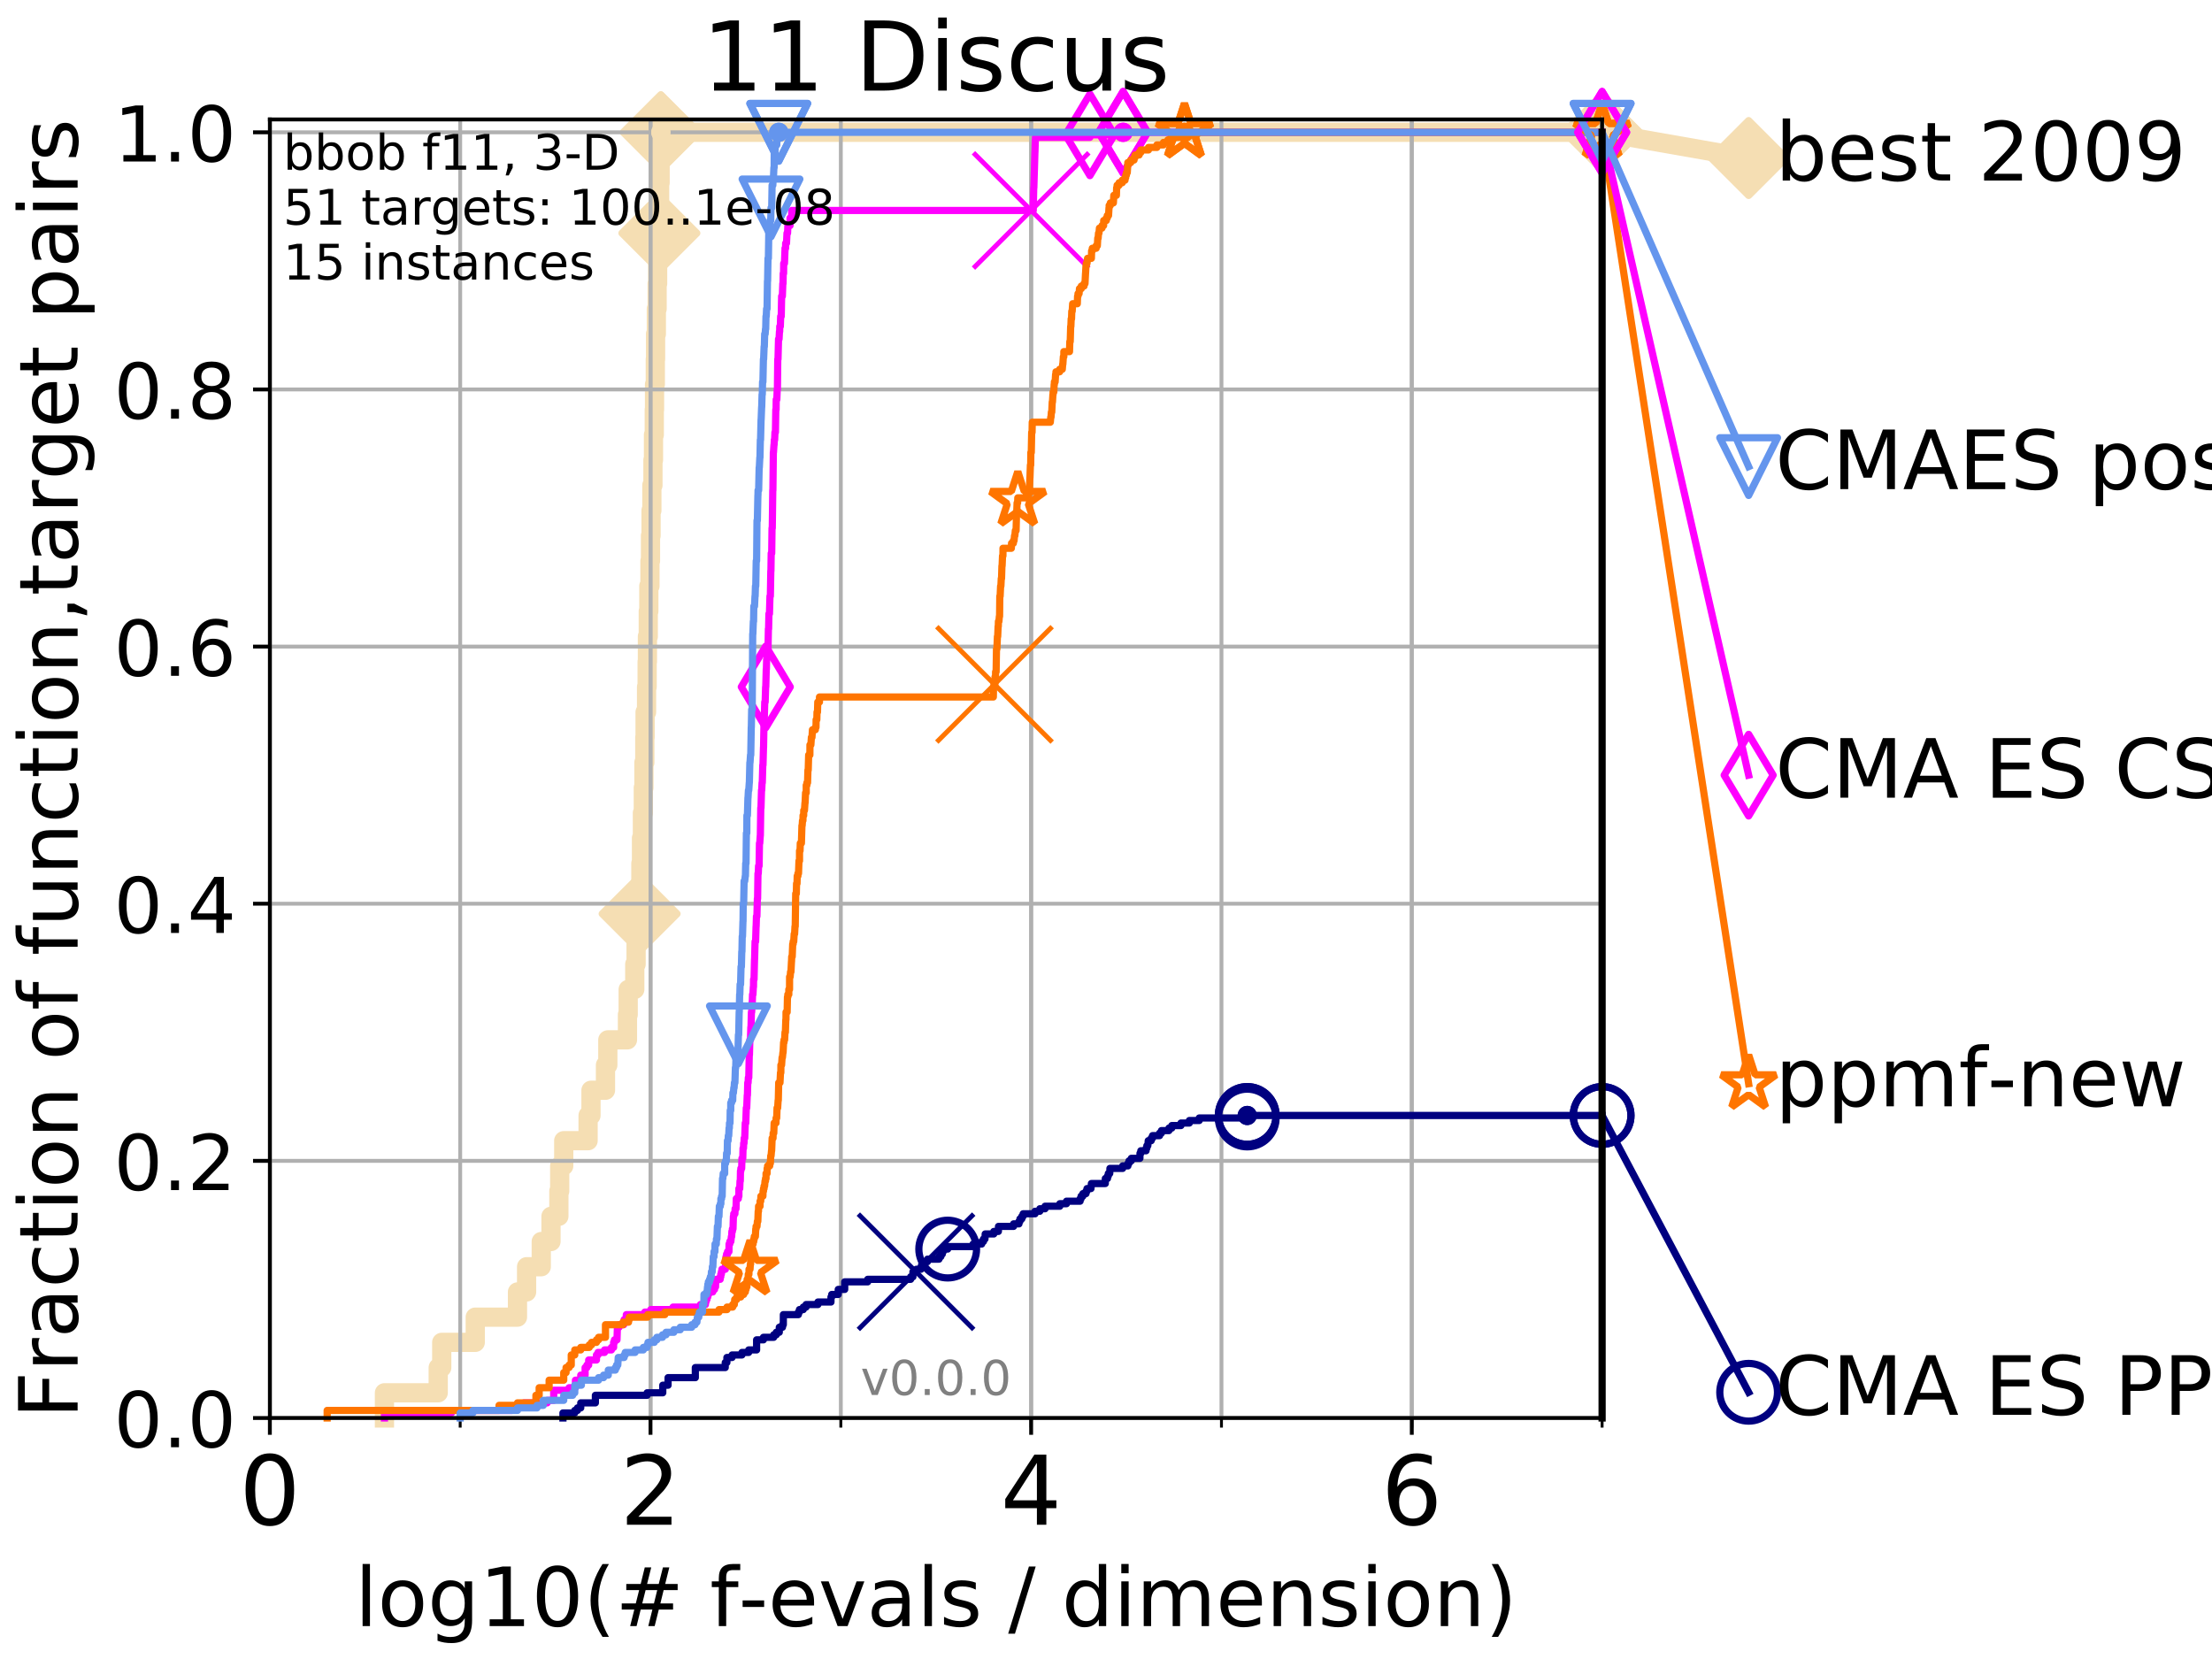 <?xml version="1.0" encoding="utf-8" standalone="no"?>
<!DOCTYPE svg PUBLIC "-//W3C//DTD SVG 1.1//EN"
  "http://www.w3.org/Graphics/SVG/1.1/DTD/svg11.dtd">
<!-- Created with matplotlib (http://matplotlib.org/) -->
<svg height="345pt" version="1.1" viewBox="0 0 460 345" width="460pt" xmlns="http://www.w3.org/2000/svg" xmlns:xlink="http://www.w3.org/1999/xlink">
 <defs>
  <style type="text/css">
*{stroke-linecap:butt;stroke-linejoin:round;}
  </style>
 </defs>
 <g id="figure_1">
  <g id="patch_1">
   <path d="M 0 345.6 
L 460.8 345.6 
L 460.8 0 
L 0 0 
z
" style="fill:#ffffff;"/>
  </g>
  <g id="axes_1">
   <g id="patch_2">
    <path d="M 56.12 294.88 
L 333.168 294.88 
L 333.168 24.84 
L 56.12 24.84 
z
" style="fill:#ffffff;"/>
   </g>
   <g id="line2d_1">
    <path d="M 79.949 294.88 
L 79.949 289.638 
L 91.131 289.638 
L 91.131 284.395 
L 91.863 284.395 
L 91.863 279.153 
L 98.832 279.153 
L 98.832 273.91 
L 107.613 273.91 
L 107.613 268.668 
L 109.509 268.668 
L 109.509 263.425 
L 112.557 263.425 
L 112.557 258.183 
L 114.582 258.183 
L 114.582 252.94 
L 116.22 252.94 
L 116.22 247.698 
L 116.393 247.698 
L 116.393 242.455 
L 117.232 242.455 
L 117.232 237.213 
L 122.299 237.213 
L 122.299 231.97 
L 122.898 231.97 
L 122.898 226.728 
L 125.913 226.728 
L 125.913 221.485 
L 126.4 221.485 
L 126.4 216.243 
L 130.484 216.243 
L 130.484 211 
L 130.635 211 
L 130.635 205.758 
L 132.005 205.758 
L 132.005 200.515 
L 132.28 200.515 
L 132.28 195.273 
L 132.817 195.273 
L 132.817 190.03 
L 133.014 190.03 
L 133.014 184.788 
L 133.274 184.788 
L 133.274 179.546 
L 133.402 179.546 
L 133.402 174.303 
L 133.592 174.303 
L 133.592 169.061 
L 133.781 169.061 
L 133.781 163.818 
L 133.906 163.818 
L 133.906 158.576 
L 134.091 158.576 
L 134.091 153.333 
L 134.152 153.333 
L 134.152 148.091 
L 134.455 148.091 
L 134.455 142.848 
L 134.575 142.848 
L 134.575 137.606 
L 134.634 137.606 
L 134.634 132.363 
L 134.812 132.363 
L 134.812 127.121 
L 134.929 127.121 
L 134.929 121.878 
L 135.162 121.878 
L 135.162 116.636 
L 135.277 116.636 
L 135.277 111.393 
L 135.391 111.393 
L 135.391 106.151 
L 135.561 106.151 
L 135.561 100.908 
L 135.785 100.908 
L 135.785 95.666 
L 135.896 95.666 
L 135.896 90.423 
L 136.061 90.423 
L 136.061 85.181 
L 136.115 85.181 
L 136.115 79.938 
L 136.278 79.938 
L 136.278 74.696 
L 136.332 74.696 
L 136.332 69.453 
L 136.493 69.453 
L 136.493 64.211 
L 136.652 64.211 
L 136.652 58.969 
L 136.758 58.969 
L 136.758 53.726 
L 136.863 53.726 
L 136.863 48.484 
L 137.122 48.484 
L 137.122 43.241 
L 137.173 43.241 
L 137.173 37.999 
L 137.276 37.999 
L 137.276 32.756 
L 137.428 32.756 
L 137.428 27.514 
L 333.168 27.514 
" style="fill:none;stroke:#f5deb3;stroke-linecap:square;stroke-width:4;"/>
   </g>
   <g id="line2d_2">
    <defs>
     <path d="M -0 7.778 
L 7.778 0 
L 0 -7.778 
L -7.778 -0 
z
" id="mcf5d3e1d4f" style="stroke:#f5deb3;stroke-linejoin:miter;stroke-width:1.5;"/>
    </defs>
    <g>
     <use style="fill:#f5deb3;stroke:#f5deb3;stroke-linejoin:miter;stroke-width:1.5;" x="133.014" xlink:href="#mcf5d3e1d4f" y="190.03"/>
     <use style="fill:#f5deb3;stroke:#f5deb3;stroke-linejoin:miter;stroke-width:1.5;" x="137.122" xlink:href="#mcf5d3e1d4f" y="48.484"/>
     <use style="fill:#f5deb3;stroke:#f5deb3;stroke-linejoin:miter;stroke-width:1.5;" x="137.428" xlink:href="#mcf5d3e1d4f" y="27.514"/>
     <use style="fill:#f5deb3;stroke:#f5deb3;stroke-linejoin:miter;stroke-width:1.5;" x="137.428" xlink:href="#mcf5d3e1d4f" y="27.514"/>
     <use style="fill:#f5deb3;stroke:#f5deb3;stroke-linejoin:miter;stroke-width:1.5;" x="333.168" xlink:href="#mcf5d3e1d4f" y="27.514"/>
    </g>
   </g>
   <g id="line2d_3">
    <path style="fill:none;stroke:#f5deb3;stroke-linecap:square;stroke-width:4;"/>
    <g/>
   </g>
   <g id="line2d_4">
    <path d="M 333.168 27.514 
L 363.643 32.861 
" style="fill:none;stroke:#f5deb3;stroke-linecap:square;stroke-width:4;"/>
    <g>
     <use style="fill:#f5deb3;stroke:#f5deb3;stroke-linejoin:miter;stroke-width:1.5;" x="333.168" xlink:href="#mcf5d3e1d4f" y="27.514"/>
     <use style="fill:#f5deb3;stroke:#f5deb3;stroke-linejoin:miter;stroke-width:1.5;" x="363.643" xlink:href="#mcf5d3e1d4f" y="32.861"/>
    </g>
   </g>
   <g id="matplotlib.axis_1">
    <g id="xtick_1">
     <g id="line2d_5">
      <path clip-path="url(#p4efd5b7966)" d="M 56.12 294.88 
L 56.12 24.84 
" style="fill:none;stroke:#b0b0b0;stroke-linecap:square;stroke-width:0.8;"/>
     </g>
     <g id="line2d_6">
      <defs>
       <path d="M 0 0 
L 0 3.5 
" id="m0ff66a123b" style="stroke:#000000;stroke-width:0.8;"/>
      </defs>
      <g>
       <use style="stroke:#000000;stroke-width:0.8;" x="56.12" xlink:href="#m0ff66a123b" y="294.88"/>
      </g>
     </g>
     <g id="text_1">
      <!-- 0 -->
      <defs>
       <path d="M 31.781 66.406 
Q 24.172 66.406 20.328 58.906 
Q 16.5 51.422 16.5 36.375 
Q 16.5 21.391 20.328 13.891 
Q 24.172 6.391 31.781 6.391 
Q 39.453 6.391 43.281 13.891 
Q 47.125 21.391 47.125 36.375 
Q 47.125 51.422 43.281 58.906 
Q 39.453 66.406 31.781 66.406 
z
M 31.781 74.219 
Q 44.047 74.219 50.516 64.516 
Q 56.984 54.828 56.984 36.375 
Q 56.984 17.969 50.516 8.266 
Q 44.047 -1.422 31.781 -1.422 
Q 19.531 -1.422 13.062 8.266 
Q 6.594 17.969 6.594 36.375 
Q 6.594 54.828 13.062 64.516 
Q 19.531 74.219 31.781 74.219 
z
" id="DejaVuSans-30"/>
      </defs>
      <g transform="translate(49.758 317.077)scale(0.2 -0.2)">
       <use xlink:href="#DejaVuSans-30"/>
      </g>
     </g>
    </g>
    <g id="xtick_2">
     <g id="line2d_7">
      <path clip-path="url(#p4efd5b7966)" d="M 135.277 294.88 
L 135.277 24.84 
" style="fill:none;stroke:#b0b0b0;stroke-linecap:square;stroke-width:0.8;"/>
     </g>
     <g id="line2d_8">
      <g>
       <use style="stroke:#000000;stroke-width:0.8;" x="135.277" xlink:href="#m0ff66a123b" y="294.88"/>
      </g>
     </g>
     <g id="text_2">
      <!-- 2 -->
      <defs>
       <path d="M 19.188 8.297 
L 53.609 8.297 
L 53.609 0 
L 7.328 0 
L 7.328 8.297 
Q 12.938 14.109 22.625 23.891 
Q 32.328 33.688 34.812 36.531 
Q 39.547 41.844 41.422 45.531 
Q 43.312 49.219 43.312 52.781 
Q 43.312 58.594 39.234 62.25 
Q 35.156 65.922 28.609 65.922 
Q 23.969 65.922 18.812 64.312 
Q 13.672 62.703 7.812 59.422 
L 7.812 69.391 
Q 13.766 71.781 18.938 73 
Q 24.125 74.219 28.422 74.219 
Q 39.75 74.219 46.484 68.547 
Q 53.219 62.891 53.219 53.422 
Q 53.219 48.922 51.531 44.891 
Q 49.859 40.875 45.406 35.406 
Q 44.188 33.984 37.641 27.219 
Q 31.109 20.453 19.188 8.297 
z
" id="DejaVuSans-32"/>
      </defs>
      <g transform="translate(128.914 317.077)scale(0.2 -0.2)">
       <use xlink:href="#DejaVuSans-32"/>
      </g>
     </g>
    </g>
    <g id="xtick_3">
     <g id="line2d_9">
      <path clip-path="url(#p4efd5b7966)" d="M 214.433 294.88 
L 214.433 24.84 
" style="fill:none;stroke:#b0b0b0;stroke-linecap:square;stroke-width:0.8;"/>
     </g>
     <g id="line2d_10">
      <g>
       <use style="stroke:#000000;stroke-width:0.8;" x="214.433" xlink:href="#m0ff66a123b" y="294.88"/>
      </g>
     </g>
     <g id="text_3">
      <!-- 4 -->
      <defs>
       <path d="M 37.797 64.312 
L 12.891 25.391 
L 37.797 25.391 
z
M 35.203 72.906 
L 47.609 72.906 
L 47.609 25.391 
L 58.016 25.391 
L 58.016 17.188 
L 47.609 17.188 
L 47.609 0 
L 37.797 0 
L 37.797 17.188 
L 4.891 17.188 
L 4.891 26.703 
z
" id="DejaVuSans-34"/>
      </defs>
      <g transform="translate(208.071 317.077)scale(0.2 -0.2)">
       <use xlink:href="#DejaVuSans-34"/>
      </g>
     </g>
    </g>
    <g id="xtick_4">
     <g id="line2d_11">
      <path clip-path="url(#p4efd5b7966)" d="M 293.59 294.88 
L 293.59 24.84 
" style="fill:none;stroke:#b0b0b0;stroke-linecap:square;stroke-width:0.8;"/>
     </g>
     <g id="line2d_12">
      <g>
       <use style="stroke:#000000;stroke-width:0.8;" x="293.59" xlink:href="#m0ff66a123b" y="294.88"/>
      </g>
     </g>
     <g id="text_4">
      <!-- 6 -->
      <defs>
       <path d="M 33.016 40.375 
Q 26.375 40.375 22.484 35.828 
Q 18.609 31.297 18.609 23.391 
Q 18.609 15.531 22.484 10.953 
Q 26.375 6.391 33.016 6.391 
Q 39.656 6.391 43.531 10.953 
Q 47.406 15.531 47.406 23.391 
Q 47.406 31.297 43.531 35.828 
Q 39.656 40.375 33.016 40.375 
z
M 52.594 71.297 
L 52.594 62.312 
Q 48.875 64.062 45.094 64.984 
Q 41.312 65.922 37.594 65.922 
Q 27.828 65.922 22.672 59.328 
Q 17.531 52.734 16.797 39.406 
Q 19.672 43.656 24.016 45.922 
Q 28.375 48.188 33.594 48.188 
Q 44.578 48.188 50.953 41.516 
Q 57.328 34.859 57.328 23.391 
Q 57.328 12.156 50.688 5.359 
Q 44.047 -1.422 33.016 -1.422 
Q 20.359 -1.422 13.672 8.266 
Q 6.984 17.969 6.984 36.375 
Q 6.984 53.656 15.188 63.938 
Q 23.391 74.219 37.203 74.219 
Q 40.922 74.219 44.703 73.484 
Q 48.484 72.75 52.594 71.297 
z
" id="DejaVuSans-36"/>
      </defs>
      <g transform="translate(287.227 317.077)scale(0.2 -0.2)">
       <use xlink:href="#DejaVuSans-36"/>
      </g>
     </g>
    </g>
    <g id="xtick_5">
     <g id="line2d_13">
      <path clip-path="url(#p4efd5b7966)" d="M 56.12 294.88 
L 56.12 24.84 
" style="fill:none;stroke:#b0b0b0;stroke-linecap:square;stroke-width:0.8;"/>
     </g>
     <g id="line2d_14">
      <defs>
       <path d="M 0 0 
L 0 2 
" id="m9726be5049" style="stroke:#000000;stroke-width:0.6;"/>
      </defs>
      <g>
       <use style="stroke:#000000;stroke-width:0.6;" x="56.12" xlink:href="#m9726be5049" y="294.88"/>
      </g>
     </g>
    </g>
    <g id="xtick_6">
     <g id="line2d_15">
      <path clip-path="url(#p4efd5b7966)" d="M 95.698 294.88 
L 95.698 24.84 
" style="fill:none;stroke:#b0b0b0;stroke-linecap:square;stroke-width:0.8;"/>
     </g>
     <g id="line2d_16">
      <g>
       <use style="stroke:#000000;stroke-width:0.6;" x="95.698" xlink:href="#m9726be5049" y="294.88"/>
      </g>
     </g>
    </g>
    <g id="xtick_7">
     <g id="line2d_17">
      <path clip-path="url(#p4efd5b7966)" d="M 135.277 294.88 
L 135.277 24.84 
" style="fill:none;stroke:#b0b0b0;stroke-linecap:square;stroke-width:0.8;"/>
     </g>
     <g id="line2d_18">
      <g>
       <use style="stroke:#000000;stroke-width:0.6;" x="135.277" xlink:href="#m9726be5049" y="294.88"/>
      </g>
     </g>
    </g>
    <g id="xtick_8">
     <g id="line2d_19">
      <path clip-path="url(#p4efd5b7966)" d="M 174.855 294.88 
L 174.855 24.84 
" style="fill:none;stroke:#b0b0b0;stroke-linecap:square;stroke-width:0.8;"/>
     </g>
     <g id="line2d_20">
      <g>
       <use style="stroke:#000000;stroke-width:0.6;" x="174.855" xlink:href="#m9726be5049" y="294.88"/>
      </g>
     </g>
    </g>
    <g id="xtick_9">
     <g id="line2d_21">
      <path clip-path="url(#p4efd5b7966)" d="M 214.433 294.88 
L 214.433 24.84 
" style="fill:none;stroke:#b0b0b0;stroke-linecap:square;stroke-width:0.8;"/>
     </g>
     <g id="line2d_22">
      <g>
       <use style="stroke:#000000;stroke-width:0.6;" x="214.433" xlink:href="#m9726be5049" y="294.88"/>
      </g>
     </g>
    </g>
    <g id="xtick_10">
     <g id="line2d_23">
      <path clip-path="url(#p4efd5b7966)" d="M 254.011 294.88 
L 254.011 24.84 
" style="fill:none;stroke:#b0b0b0;stroke-linecap:square;stroke-width:0.8;"/>
     </g>
     <g id="line2d_24">
      <g>
       <use style="stroke:#000000;stroke-width:0.6;" x="254.011" xlink:href="#m9726be5049" y="294.88"/>
      </g>
     </g>
    </g>
    <g id="xtick_11">
     <g id="line2d_25">
      <path clip-path="url(#p4efd5b7966)" d="M 293.59 294.88 
L 293.59 24.84 
" style="fill:none;stroke:#b0b0b0;stroke-linecap:square;stroke-width:0.8;"/>
     </g>
     <g id="line2d_26">
      <g>
       <use style="stroke:#000000;stroke-width:0.6;" x="293.59" xlink:href="#m9726be5049" y="294.88"/>
      </g>
     </g>
    </g>
    <g id="xtick_12">
     <g id="line2d_27">
      <path clip-path="url(#p4efd5b7966)" d="M 333.168 294.88 
L 333.168 24.84 
" style="fill:none;stroke:#b0b0b0;stroke-linecap:square;stroke-width:0.8;"/>
     </g>
     <g id="line2d_28">
      <g>
       <use style="stroke:#000000;stroke-width:0.6;" x="333.168" xlink:href="#m9726be5049" y="294.88"/>
      </g>
     </g>
    </g>
    <g id="text_5">
     <!-- log10(# f-evals / dimension) -->
     <defs>
      <path d="M 9.422 75.984 
L 18.406 75.984 
L 18.406 0 
L 9.422 0 
z
" id="DejaVuSans-6c"/>
      <path d="M 30.609 48.391 
Q 23.391 48.391 19.188 42.75 
Q 14.984 37.109 14.984 27.297 
Q 14.984 17.484 19.156 11.844 
Q 23.344 6.203 30.609 6.203 
Q 37.797 6.203 41.984 11.859 
Q 46.188 17.531 46.188 27.297 
Q 46.188 37.016 41.984 42.703 
Q 37.797 48.391 30.609 48.391 
z
M 30.609 56 
Q 42.328 56 49.016 48.375 
Q 55.719 40.766 55.719 27.297 
Q 55.719 13.875 49.016 6.219 
Q 42.328 -1.422 30.609 -1.422 
Q 18.844 -1.422 12.172 6.219 
Q 5.516 13.875 5.516 27.297 
Q 5.516 40.766 12.172 48.375 
Q 18.844 56 30.609 56 
z
" id="DejaVuSans-6f"/>
      <path d="M 45.406 27.984 
Q 45.406 37.75 41.375 43.109 
Q 37.359 48.484 30.078 48.484 
Q 22.859 48.484 18.828 43.109 
Q 14.797 37.75 14.797 27.984 
Q 14.797 18.266 18.828 12.891 
Q 22.859 7.516 30.078 7.516 
Q 37.359 7.516 41.375 12.891 
Q 45.406 18.266 45.406 27.984 
z
M 54.391 6.781 
Q 54.391 -7.172 48.188 -13.984 
Q 42 -20.797 29.203 -20.797 
Q 24.469 -20.797 20.266 -20.094 
Q 16.062 -19.391 12.109 -17.922 
L 12.109 -9.188 
Q 16.062 -11.328 19.922 -12.344 
Q 23.781 -13.375 27.781 -13.375 
Q 36.625 -13.375 41.016 -8.766 
Q 45.406 -4.156 45.406 5.172 
L 45.406 9.625 
Q 42.625 4.781 38.281 2.391 
Q 33.938 0 27.875 0 
Q 17.828 0 11.672 7.656 
Q 5.516 15.328 5.516 27.984 
Q 5.516 40.672 11.672 48.328 
Q 17.828 56 27.875 56 
Q 33.938 56 38.281 53.609 
Q 42.625 51.219 45.406 46.391 
L 45.406 54.688 
L 54.391 54.688 
z
" id="DejaVuSans-67"/>
      <path d="M 12.406 8.297 
L 28.516 8.297 
L 28.516 63.922 
L 10.984 60.406 
L 10.984 69.391 
L 28.422 72.906 
L 38.281 72.906 
L 38.281 8.297 
L 54.391 8.297 
L 54.391 0 
L 12.406 0 
z
" id="DejaVuSans-31"/>
      <path d="M 31 75.875 
Q 24.469 64.656 21.281 53.656 
Q 18.109 42.672 18.109 31.391 
Q 18.109 20.125 21.312 9.062 
Q 24.516 -2 31 -13.188 
L 23.188 -13.188 
Q 15.875 -1.703 12.234 9.375 
Q 8.594 20.453 8.594 31.391 
Q 8.594 42.281 12.203 53.312 
Q 15.828 64.359 23.188 75.875 
z
" id="DejaVuSans-28"/>
      <path d="M 51.125 44 
L 36.922 44 
L 32.812 27.688 
L 47.125 27.688 
z
M 43.797 71.781 
L 38.719 51.516 
L 52.984 51.516 
L 58.109 71.781 
L 65.922 71.781 
L 60.891 51.516 
L 76.125 51.516 
L 76.125 44 
L 58.984 44 
L 54.984 27.688 
L 70.516 27.688 
L 70.516 20.219 
L 53.078 20.219 
L 48 0 
L 40.188 0 
L 45.219 20.219 
L 30.906 20.219 
L 25.875 0 
L 18.016 0 
L 23.094 20.219 
L 7.719 20.219 
L 7.719 27.688 
L 24.906 27.688 
L 29 44 
L 13.281 44 
L 13.281 51.516 
L 30.906 51.516 
L 35.891 71.781 
z
" id="DejaVuSans-23"/>
      <path id="DejaVuSans-20"/>
      <path d="M 37.109 75.984 
L 37.109 68.5 
L 28.516 68.5 
Q 23.688 68.5 21.797 66.547 
Q 19.922 64.594 19.922 59.516 
L 19.922 54.688 
L 34.719 54.688 
L 34.719 47.703 
L 19.922 47.703 
L 19.922 0 
L 10.891 0 
L 10.891 47.703 
L 2.297 47.703 
L 2.297 54.688 
L 10.891 54.688 
L 10.891 58.5 
Q 10.891 67.625 15.141 71.797 
Q 19.391 75.984 28.609 75.984 
z
" id="DejaVuSans-66"/>
      <path d="M 4.891 31.391 
L 31.203 31.391 
L 31.203 23.391 
L 4.891 23.391 
z
" id="DejaVuSans-2d"/>
      <path d="M 56.203 29.594 
L 56.203 25.203 
L 14.891 25.203 
Q 15.484 15.922 20.484 11.062 
Q 25.484 6.203 34.422 6.203 
Q 39.594 6.203 44.453 7.469 
Q 49.312 8.734 54.109 11.281 
L 54.109 2.781 
Q 49.266 0.734 44.188 -0.344 
Q 39.109 -1.422 33.891 -1.422 
Q 20.797 -1.422 13.156 6.188 
Q 5.516 13.812 5.516 26.812 
Q 5.516 40.234 12.766 48.109 
Q 20.016 56 32.328 56 
Q 43.359 56 49.781 48.891 
Q 56.203 41.797 56.203 29.594 
z
M 47.219 32.234 
Q 47.125 39.594 43.094 43.984 
Q 39.062 48.391 32.422 48.391 
Q 24.906 48.391 20.391 44.141 
Q 15.875 39.891 15.188 32.172 
z
" id="DejaVuSans-65"/>
      <path d="M 2.984 54.688 
L 12.5 54.688 
L 29.594 8.797 
L 46.688 54.688 
L 56.203 54.688 
L 35.688 0 
L 23.484 0 
z
" id="DejaVuSans-76"/>
      <path d="M 34.281 27.484 
Q 23.391 27.484 19.188 25 
Q 14.984 22.516 14.984 16.5 
Q 14.984 11.719 18.141 8.906 
Q 21.297 6.109 26.703 6.109 
Q 34.188 6.109 38.703 11.406 
Q 43.219 16.703 43.219 25.484 
L 43.219 27.484 
z
M 52.203 31.203 
L 52.203 0 
L 43.219 0 
L 43.219 8.297 
Q 40.141 3.328 35.547 0.953 
Q 30.953 -1.422 24.312 -1.422 
Q 15.922 -1.422 10.953 3.297 
Q 6 8.016 6 15.922 
Q 6 25.141 12.172 29.828 
Q 18.359 34.516 30.609 34.516 
L 43.219 34.516 
L 43.219 35.406 
Q 43.219 41.609 39.141 45 
Q 35.062 48.391 27.688 48.391 
Q 23 48.391 18.547 47.266 
Q 14.109 46.141 10.016 43.891 
L 10.016 52.203 
Q 14.938 54.109 19.578 55.047 
Q 24.219 56 28.609 56 
Q 40.484 56 46.344 49.844 
Q 52.203 43.703 52.203 31.203 
z
" id="DejaVuSans-61"/>
      <path d="M 44.281 53.078 
L 44.281 44.578 
Q 40.484 46.531 36.375 47.5 
Q 32.281 48.484 27.875 48.484 
Q 21.188 48.484 17.844 46.438 
Q 14.5 44.391 14.5 40.281 
Q 14.5 37.156 16.891 35.375 
Q 19.281 33.594 26.516 31.984 
L 29.594 31.297 
Q 39.156 29.25 43.188 25.516 
Q 47.219 21.781 47.219 15.094 
Q 47.219 7.469 41.188 3.016 
Q 35.156 -1.422 24.609 -1.422 
Q 20.219 -1.422 15.453 -0.562 
Q 10.688 0.297 5.422 2 
L 5.422 11.281 
Q 10.406 8.688 15.234 7.391 
Q 20.062 6.109 24.812 6.109 
Q 31.156 6.109 34.562 8.281 
Q 37.984 10.453 37.984 14.406 
Q 37.984 18.062 35.516 20.016 
Q 33.062 21.969 24.703 23.781 
L 21.578 24.516 
Q 13.234 26.266 9.516 29.906 
Q 5.812 33.547 5.812 39.891 
Q 5.812 47.609 11.281 51.797 
Q 16.75 56 26.812 56 
Q 31.781 56 36.172 55.266 
Q 40.578 54.547 44.281 53.078 
z
" id="DejaVuSans-73"/>
      <path d="M 25.391 72.906 
L 33.688 72.906 
L 8.297 -9.281 
L 0 -9.281 
z
" id="DejaVuSans-2f"/>
      <path d="M 45.406 46.391 
L 45.406 75.984 
L 54.391 75.984 
L 54.391 0 
L 45.406 0 
L 45.406 8.203 
Q 42.578 3.328 38.25 0.953 
Q 33.938 -1.422 27.875 -1.422 
Q 17.969 -1.422 11.734 6.484 
Q 5.516 14.406 5.516 27.297 
Q 5.516 40.188 11.734 48.094 
Q 17.969 56 27.875 56 
Q 33.938 56 38.25 53.625 
Q 42.578 51.266 45.406 46.391 
z
M 14.797 27.297 
Q 14.797 17.391 18.875 11.75 
Q 22.953 6.109 30.078 6.109 
Q 37.203 6.109 41.297 11.75 
Q 45.406 17.391 45.406 27.297 
Q 45.406 37.203 41.297 42.844 
Q 37.203 48.484 30.078 48.484 
Q 22.953 48.484 18.875 42.844 
Q 14.797 37.203 14.797 27.297 
z
" id="DejaVuSans-64"/>
      <path d="M 9.422 54.688 
L 18.406 54.688 
L 18.406 0 
L 9.422 0 
z
M 9.422 75.984 
L 18.406 75.984 
L 18.406 64.594 
L 9.422 64.594 
z
" id="DejaVuSans-69"/>
      <path d="M 52 44.188 
Q 55.375 50.25 60.062 53.125 
Q 64.75 56 71.094 56 
Q 79.641 56 84.281 50.016 
Q 88.922 44.047 88.922 33.016 
L 88.922 0 
L 79.891 0 
L 79.891 32.719 
Q 79.891 40.578 77.094 44.375 
Q 74.312 48.188 68.609 48.188 
Q 61.625 48.188 57.562 43.547 
Q 53.516 38.922 53.516 30.906 
L 53.516 0 
L 44.484 0 
L 44.484 32.719 
Q 44.484 40.625 41.703 44.406 
Q 38.922 48.188 33.109 48.188 
Q 26.219 48.188 22.156 43.531 
Q 18.109 38.875 18.109 30.906 
L 18.109 0 
L 9.078 0 
L 9.078 54.688 
L 18.109 54.688 
L 18.109 46.188 
Q 21.188 51.219 25.484 53.609 
Q 29.781 56 35.688 56 
Q 41.656 56 45.828 52.969 
Q 50 49.953 52 44.188 
z
" id="DejaVuSans-6d"/>
      <path d="M 54.891 33.016 
L 54.891 0 
L 45.906 0 
L 45.906 32.719 
Q 45.906 40.484 42.875 44.328 
Q 39.844 48.188 33.797 48.188 
Q 26.516 48.188 22.312 43.547 
Q 18.109 38.922 18.109 30.906 
L 18.109 0 
L 9.078 0 
L 9.078 54.688 
L 18.109 54.688 
L 18.109 46.188 
Q 21.344 51.125 25.703 53.562 
Q 30.078 56 35.797 56 
Q 45.219 56 50.047 50.172 
Q 54.891 44.344 54.891 33.016 
z
" id="DejaVuSans-6e"/>
      <path d="M 8.016 75.875 
L 15.828 75.875 
Q 23.141 64.359 26.781 53.312 
Q 30.422 42.281 30.422 31.391 
Q 30.422 20.453 26.781 9.375 
Q 23.141 -1.703 15.828 -13.188 
L 8.016 -13.188 
Q 14.5 -2 17.703 9.062 
Q 20.906 20.125 20.906 31.391 
Q 20.906 42.672 17.703 53.656 
Q 14.5 64.656 8.016 75.875 
z
" id="DejaVuSans-29"/>
     </defs>
     <g transform="translate(73.803 338.154)scale(0.17 -0.17)">
      <use xlink:href="#DejaVuSans-6c"/>
      <use x="27.783" xlink:href="#DejaVuSans-6f"/>
      <use x="88.965" xlink:href="#DejaVuSans-67"/>
      <use x="152.441" xlink:href="#DejaVuSans-31"/>
      <use x="216.064" xlink:href="#DejaVuSans-30"/>
      <use x="279.688" xlink:href="#DejaVuSans-28"/>
      <use x="318.701" xlink:href="#DejaVuSans-23"/>
      <use x="402.49" xlink:href="#DejaVuSans-20"/>
      <use x="434.277" xlink:href="#DejaVuSans-66"/>
      <use x="469.404" xlink:href="#DejaVuSans-2d"/>
      <use x="505.488" xlink:href="#DejaVuSans-65"/>
      <use x="567.012" xlink:href="#DejaVuSans-76"/>
      <use x="626.191" xlink:href="#DejaVuSans-61"/>
      <use x="687.471" xlink:href="#DejaVuSans-6c"/>
      <use x="715.254" xlink:href="#DejaVuSans-73"/>
      <use x="767.354" xlink:href="#DejaVuSans-20"/>
      <use x="799.141" xlink:href="#DejaVuSans-2f"/>
      <use x="832.832" xlink:href="#DejaVuSans-20"/>
      <use x="864.619" xlink:href="#DejaVuSans-64"/>
      <use x="928.096" xlink:href="#DejaVuSans-69"/>
      <use x="955.879" xlink:href="#DejaVuSans-6d"/>
      <use x="1053.291" xlink:href="#DejaVuSans-65"/>
      <use x="1114.814" xlink:href="#DejaVuSans-6e"/>
      <use x="1178.193" xlink:href="#DejaVuSans-73"/>
      <use x="1230.293" xlink:href="#DejaVuSans-69"/>
      <use x="1258.076" xlink:href="#DejaVuSans-6f"/>
      <use x="1319.258" xlink:href="#DejaVuSans-6e"/>
      <use x="1382.637" xlink:href="#DejaVuSans-29"/>
     </g>
    </g>
   </g>
   <g id="matplotlib.axis_2">
    <g id="ytick_1">
     <g id="line2d_29">
      <path clip-path="url(#p4efd5b7966)" d="M 56.12 294.88 
L 333.168 294.88 
" style="fill:none;stroke:#b0b0b0;stroke-linecap:square;stroke-width:0.8;"/>
     </g>
     <g id="line2d_30">
      <defs>
       <path d="M 0 0 
L -3.5 0 
" id="mff50dbc8fd" style="stroke:#000000;stroke-width:0.8;"/>
      </defs>
      <g>
       <use style="stroke:#000000;stroke-width:0.8;" x="56.12" xlink:href="#mff50dbc8fd" y="294.88"/>
      </g>
     </g>
     <g id="text_6">
      <!-- 0.0 -->
      <defs>
       <path d="M 10.688 12.406 
L 21 12.406 
L 21 0 
L 10.688 0 
z
" id="DejaVuSans-2e"/>
      </defs>
      <g transform="translate(23.675 300.959)scale(0.16 -0.16)">
       <use xlink:href="#DejaVuSans-30"/>
       <use x="63.623" xlink:href="#DejaVuSans-2e"/>
       <use x="95.41" xlink:href="#DejaVuSans-30"/>
      </g>
     </g>
    </g>
    <g id="ytick_2">
     <g id="line2d_31">
      <path clip-path="url(#p4efd5b7966)" d="M 56.12 241.407 
L 333.168 241.407 
" style="fill:none;stroke:#b0b0b0;stroke-linecap:square;stroke-width:0.8;"/>
     </g>
     <g id="line2d_32">
      <g>
       <use style="stroke:#000000;stroke-width:0.8;" x="56.12" xlink:href="#mff50dbc8fd" y="241.407"/>
      </g>
     </g>
     <g id="text_7">
      <!-- 0.2 -->
      <g transform="translate(23.675 247.485)scale(0.16 -0.16)">
       <use xlink:href="#DejaVuSans-30"/>
       <use x="63.623" xlink:href="#DejaVuSans-2e"/>
       <use x="95.41" xlink:href="#DejaVuSans-32"/>
      </g>
     </g>
    </g>
    <g id="ytick_3">
     <g id="line2d_33">
      <path clip-path="url(#p4efd5b7966)" d="M 56.12 187.933 
L 333.168 187.933 
" style="fill:none;stroke:#b0b0b0;stroke-linecap:square;stroke-width:0.8;"/>
     </g>
     <g id="line2d_34">
      <g>
       <use style="stroke:#000000;stroke-width:0.8;" x="56.12" xlink:href="#mff50dbc8fd" y="187.933"/>
      </g>
     </g>
     <g id="text_8">
      <!-- 0.4 -->
      <g transform="translate(23.675 194.012)scale(0.16 -0.16)">
       <use xlink:href="#DejaVuSans-30"/>
       <use x="63.623" xlink:href="#DejaVuSans-2e"/>
       <use x="95.41" xlink:href="#DejaVuSans-34"/>
      </g>
     </g>
    </g>
    <g id="ytick_4">
     <g id="line2d_35">
      <path clip-path="url(#p4efd5b7966)" d="M 56.12 134.46 
L 333.168 134.46 
" style="fill:none;stroke:#b0b0b0;stroke-linecap:square;stroke-width:0.8;"/>
     </g>
     <g id="line2d_36">
      <g>
       <use style="stroke:#000000;stroke-width:0.8;" x="56.12" xlink:href="#mff50dbc8fd" y="134.46"/>
      </g>
     </g>
     <g id="text_9">
      <!-- 0.6 -->
      <g transform="translate(23.675 140.539)scale(0.16 -0.16)">
       <use xlink:href="#DejaVuSans-30"/>
       <use x="63.623" xlink:href="#DejaVuSans-2e"/>
       <use x="95.41" xlink:href="#DejaVuSans-36"/>
      </g>
     </g>
    </g>
    <g id="ytick_5">
     <g id="line2d_37">
      <path clip-path="url(#p4efd5b7966)" d="M 56.12 80.987 
L 333.168 80.987 
" style="fill:none;stroke:#b0b0b0;stroke-linecap:square;stroke-width:0.8;"/>
     </g>
     <g id="line2d_38">
      <g>
       <use style="stroke:#000000;stroke-width:0.8;" x="56.12" xlink:href="#mff50dbc8fd" y="80.987"/>
      </g>
     </g>
     <g id="text_10">
      <!-- 0.8 -->
      <defs>
       <path d="M 31.781 34.625 
Q 24.75 34.625 20.719 30.859 
Q 16.703 27.094 16.703 20.516 
Q 16.703 13.922 20.719 10.156 
Q 24.75 6.391 31.781 6.391 
Q 38.812 6.391 42.859 10.172 
Q 46.922 13.969 46.922 20.516 
Q 46.922 27.094 42.891 30.859 
Q 38.875 34.625 31.781 34.625 
z
M 21.922 38.812 
Q 15.578 40.375 12.031 44.719 
Q 8.5 49.078 8.5 55.328 
Q 8.5 64.062 14.719 69.141 
Q 20.953 74.219 31.781 74.219 
Q 42.672 74.219 48.875 69.141 
Q 55.078 64.062 55.078 55.328 
Q 55.078 49.078 51.531 44.719 
Q 48 40.375 41.703 38.812 
Q 48.828 37.156 52.797 32.312 
Q 56.781 27.484 56.781 20.516 
Q 56.781 9.906 50.312 4.234 
Q 43.844 -1.422 31.781 -1.422 
Q 19.734 -1.422 13.25 4.234 
Q 6.781 9.906 6.781 20.516 
Q 6.781 27.484 10.781 32.312 
Q 14.797 37.156 21.922 38.812 
z
M 18.312 54.391 
Q 18.312 48.734 21.844 45.562 
Q 25.391 42.391 31.781 42.391 
Q 38.141 42.391 41.719 45.562 
Q 45.312 48.734 45.312 54.391 
Q 45.312 60.062 41.719 63.234 
Q 38.141 66.406 31.781 66.406 
Q 25.391 66.406 21.844 63.234 
Q 18.312 60.062 18.312 54.391 
z
" id="DejaVuSans-38"/>
      </defs>
      <g transform="translate(23.675 87.066)scale(0.16 -0.16)">
       <use xlink:href="#DejaVuSans-30"/>
       <use x="63.623" xlink:href="#DejaVuSans-2e"/>
       <use x="95.41" xlink:href="#DejaVuSans-38"/>
      </g>
     </g>
    </g>
    <g id="ytick_6">
     <g id="line2d_39">
      <path clip-path="url(#p4efd5b7966)" d="M 56.12 27.514 
L 333.168 27.514 
" style="fill:none;stroke:#b0b0b0;stroke-linecap:square;stroke-width:0.8;"/>
     </g>
     <g id="line2d_40">
      <g>
       <use style="stroke:#000000;stroke-width:0.8;" x="56.12" xlink:href="#mff50dbc8fd" y="27.514"/>
      </g>
     </g>
     <g id="text_11">
      <!-- 1.0 -->
      <g transform="translate(23.675 33.592)scale(0.16 -0.16)">
       <use xlink:href="#DejaVuSans-31"/>
       <use x="63.623" xlink:href="#DejaVuSans-2e"/>
       <use x="95.41" xlink:href="#DejaVuSans-30"/>
      </g>
     </g>
    </g>
    <g id="text_12">
     <!-- Fraction of function,target pairs -->
     <defs>
      <path d="M 9.812 72.906 
L 51.703 72.906 
L 51.703 64.594 
L 19.672 64.594 
L 19.672 43.109 
L 48.578 43.109 
L 48.578 34.812 
L 19.672 34.812 
L 19.672 0 
L 9.812 0 
z
" id="DejaVuSans-46"/>
      <path d="M 41.109 46.297 
Q 39.594 47.172 37.812 47.578 
Q 36.031 48 33.891 48 
Q 26.266 48 22.188 43.047 
Q 18.109 38.094 18.109 28.812 
L 18.109 0 
L 9.078 0 
L 9.078 54.688 
L 18.109 54.688 
L 18.109 46.188 
Q 20.953 51.172 25.484 53.578 
Q 30.031 56 36.531 56 
Q 37.453 56 38.578 55.875 
Q 39.703 55.766 41.062 55.516 
z
" id="DejaVuSans-72"/>
      <path d="M 48.781 52.594 
L 48.781 44.188 
Q 44.969 46.297 41.141 47.344 
Q 37.312 48.391 33.406 48.391 
Q 24.656 48.391 19.812 42.844 
Q 14.984 37.312 14.984 27.297 
Q 14.984 17.281 19.812 11.734 
Q 24.656 6.203 33.406 6.203 
Q 37.312 6.203 41.141 7.25 
Q 44.969 8.297 48.781 10.406 
L 48.781 2.094 
Q 45.016 0.344 40.984 -0.531 
Q 36.969 -1.422 32.422 -1.422 
Q 20.062 -1.422 12.781 6.344 
Q 5.516 14.109 5.516 27.297 
Q 5.516 40.672 12.859 48.328 
Q 20.219 56 33.016 56 
Q 37.156 56 41.109 55.141 
Q 45.062 54.297 48.781 52.594 
z
" id="DejaVuSans-63"/>
      <path d="M 18.312 70.219 
L 18.312 54.688 
L 36.812 54.688 
L 36.812 47.703 
L 18.312 47.703 
L 18.312 18.016 
Q 18.312 11.328 20.141 9.422 
Q 21.969 7.516 27.594 7.516 
L 36.812 7.516 
L 36.812 0 
L 27.594 0 
Q 17.188 0 13.234 3.875 
Q 9.281 7.766 9.281 18.016 
L 9.281 47.703 
L 2.688 47.703 
L 2.688 54.688 
L 9.281 54.688 
L 9.281 70.219 
z
" id="DejaVuSans-74"/>
      <path d="M 8.5 21.578 
L 8.5 54.688 
L 17.484 54.688 
L 17.484 21.922 
Q 17.484 14.156 20.5 10.266 
Q 23.531 6.391 29.594 6.391 
Q 36.859 6.391 41.078 11.031 
Q 45.312 15.672 45.312 23.688 
L 45.312 54.688 
L 54.297 54.688 
L 54.297 0 
L 45.312 0 
L 45.312 8.406 
Q 42.047 3.422 37.719 1 
Q 33.406 -1.422 27.688 -1.422 
Q 18.266 -1.422 13.375 4.438 
Q 8.5 10.297 8.5 21.578 
z
M 31.109 56 
z
" id="DejaVuSans-75"/>
      <path d="M 11.719 12.406 
L 22.016 12.406 
L 22.016 4 
L 14.016 -11.625 
L 7.719 -11.625 
L 11.719 4 
z
" id="DejaVuSans-2c"/>
      <path d="M 18.109 8.203 
L 18.109 -20.797 
L 9.078 -20.797 
L 9.078 54.688 
L 18.109 54.688 
L 18.109 46.391 
Q 20.953 51.266 25.266 53.625 
Q 29.594 56 35.594 56 
Q 45.562 56 51.781 48.094 
Q 58.016 40.188 58.016 27.297 
Q 58.016 14.406 51.781 6.484 
Q 45.562 -1.422 35.594 -1.422 
Q 29.594 -1.422 25.266 0.953 
Q 20.953 3.328 18.109 8.203 
z
M 48.688 27.297 
Q 48.688 37.203 44.609 42.844 
Q 40.531 48.484 33.406 48.484 
Q 26.266 48.484 22.188 42.844 
Q 18.109 37.203 18.109 27.297 
Q 18.109 17.391 22.188 11.75 
Q 26.266 6.109 33.406 6.109 
Q 40.531 6.109 44.609 11.75 
Q 48.688 17.391 48.688 27.297 
z
" id="DejaVuSans-70"/>
     </defs>
     <g transform="translate(16.14 294.999)rotate(-90)scale(0.17 -0.17)">
      <use xlink:href="#DejaVuSans-46"/>
      <use x="57.41" xlink:href="#DejaVuSans-72"/>
      <use x="98.523" xlink:href="#DejaVuSans-61"/>
      <use x="159.803" xlink:href="#DejaVuSans-63"/>
      <use x="214.783" xlink:href="#DejaVuSans-74"/>
      <use x="253.992" xlink:href="#DejaVuSans-69"/>
      <use x="281.775" xlink:href="#DejaVuSans-6f"/>
      <use x="342.957" xlink:href="#DejaVuSans-6e"/>
      <use x="406.336" xlink:href="#DejaVuSans-20"/>
      <use x="438.123" xlink:href="#DejaVuSans-6f"/>
      <use x="499.305" xlink:href="#DejaVuSans-66"/>
      <use x="534.51" xlink:href="#DejaVuSans-20"/>
      <use x="566.297" xlink:href="#DejaVuSans-66"/>
      <use x="601.502" xlink:href="#DejaVuSans-75"/>
      <use x="664.881" xlink:href="#DejaVuSans-6e"/>
      <use x="728.26" xlink:href="#DejaVuSans-63"/>
      <use x="783.24" xlink:href="#DejaVuSans-74"/>
      <use x="822.449" xlink:href="#DejaVuSans-69"/>
      <use x="850.232" xlink:href="#DejaVuSans-6f"/>
      <use x="911.414" xlink:href="#DejaVuSans-6e"/>
      <use x="974.793" xlink:href="#DejaVuSans-2c"/>
      <use x="1006.58" xlink:href="#DejaVuSans-74"/>
      <use x="1045.789" xlink:href="#DejaVuSans-61"/>
      <use x="1107.068" xlink:href="#DejaVuSans-72"/>
      <use x="1148.166" xlink:href="#DejaVuSans-67"/>
      <use x="1211.643" xlink:href="#DejaVuSans-65"/>
      <use x="1273.166" xlink:href="#DejaVuSans-74"/>
      <use x="1312.375" xlink:href="#DejaVuSans-20"/>
      <use x="1344.162" xlink:href="#DejaVuSans-70"/>
      <use x="1407.639" xlink:href="#DejaVuSans-61"/>
      <use x="1468.918" xlink:href="#DejaVuSans-69"/>
      <use x="1496.701" xlink:href="#DejaVuSans-72"/>
      <use x="1537.814" xlink:href="#DejaVuSans-73"/>
     </g>
    </g>
   </g>
   <g id="line2d_41">
    <defs>
     <path d="M 0 1.5 
C 0.398 1.5 0.779 1.342 1.061 1.061 
C 1.342 0.779 1.5 0.398 1.5 0 
C 1.5 -0.398 1.342 -0.779 1.061 -1.061 
C 0.779 -1.342 0.398 -1.5 0 -1.5 
C -0.398 -1.5 -0.779 -1.342 -1.061 -1.061 
C -1.342 -0.779 -1.5 -0.398 -1.5 0 
C -1.5 0.398 -1.342 0.779 -1.061 1.061 
C -0.779 1.342 -0.398 1.5 0 1.5 
z
" id="m561fcf8234" style="stroke:#f5deb3;"/>
    </defs>
    <g>
     <use style="fill:#f5deb3;stroke:#f5deb3;" x="137.428" xlink:href="#m561fcf8234" y="27.514"/>
     <use style="fill:#f5deb3;stroke:#f5deb3;" x="137.428" xlink:href="#m561fcf8234" y="27.514"/>
    </g>
   </g>
   <g id="line2d_42">
    <defs>
     <path d="M 0 1.5 
C 0.398 1.5 0.779 1.342 1.061 1.061 
C 1.342 0.779 1.5 0.398 1.5 0 
C 1.5 -0.398 1.342 -0.779 1.061 -1.061 
C 0.779 -1.342 0.398 -1.5 0 -1.5 
C -0.398 -1.5 -0.779 -1.342 -1.061 -1.061 
C -1.342 -0.779 -1.5 -0.398 -1.5 0 
C -1.5 0.398 -1.342 0.779 -1.061 1.061 
C -0.779 1.342 -0.398 1.5 0 1.5 
z
" id="m8a6aa7791d" style="stroke:#000080;"/>
    </defs>
    <g>
     <use style="fill:#000080;stroke:#000080;" x="259.369" xlink:href="#m8a6aa7791d" y="231.97"/>
     <use style="fill:#000080;stroke:#000080;" x="259.369" xlink:href="#m8a6aa7791d" y="231.97"/>
    </g>
   </g>
   <g id="line2d_43">
    <path d="M 117.067 294.88 
L 117.067 293.832 
L 119.527 293.832 
L 119.527 293.307 
L 120.09 293.307 
L 120.09 292.783 
L 120.77 292.783 
L 120.77 291.735 
L 123.815 291.735 
L 123.815 290.162 
L 134.575 290.162 
L 134.575 289.638 
L 137.828 289.638 
L 137.828 288.065 
L 138.928 288.065 
L 138.928 286.492 
L 144.598 286.492 
L 144.598 284.395 
L 150.819 284.395 
L 150.819 283.347 
L 151.163 283.347 
L 151.163 282.298 
L 152.243 282.298 
L 152.243 281.774 
L 154.293 281.774 
L 154.293 281.25 
L 155.694 281.25 
L 155.694 280.725 
L 157.342 280.725 
L 157.342 278.628 
L 158.758 278.628 
L 158.758 278.104 
L 160.899 278.104 
L 160.899 277.58 
L 161.432 277.58 
L 161.432 277.056 
L 162.059 277.056 
L 162.059 276.007 
L 162.721 276.007 
L 162.721 275.483 
L 162.895 275.483 
L 162.906 273.386 
L 166.027 273.386 
L 166.027 272.862 
L 166.245 272.862 
L 166.245 272.337 
L 167.049 272.337 
L 167.049 271.813 
L 167.634 271.813 
L 167.634 271.289 
L 170.092 271.289 
L 170.092 270.765 
L 172.807 270.765 
L 172.807 269.716 
L 172.961 269.716 
L 172.961 269.192 
L 174.314 269.192 
L 174.314 268.143 
L 175.661 268.143 
L 175.661 266.571 
L 180.441 266.571 
L 180.441 266.046 
L 189.374 266.046 
L 189.374 265.522 
L 189.846 265.522 
L 189.846 264.474 
L 190.573 264.474 
L 190.573 263.949 
L 191.522 263.949 
L 191.522 263.425 
L 191.673 263.425 
L 191.673 262.901 
L 192.212 262.901 
L 192.212 262.377 
L 192.875 262.377 
L 192.875 261.852 
L 195.271 261.852 
L 195.271 261.328 
L 195.651 261.328 
L 195.651 260.804 
L 195.955 260.804 
L 195.955 260.28 
L 196.156 260.28 
L 196.156 259.755 
L 197.081 259.755 
L 197.081 259.231 
L 202.354 259.231 
L 202.354 258.707 
L 204.144 258.707 
L 204.144 258.183 
L 204.516 258.183 
L 204.516 257.658 
L 204.831 257.658 
L 204.879 256.61 
L 206.668 256.61 
L 206.668 256.086 
L 207.621 256.086 
L 207.642 255.037 
L 210.776 255.037 
L 210.776 254.513 
L 211.897 254.513 
L 211.897 253.989 
L 212.11 253.989 
L 212.11 253.464 
L 212.499 253.464 
L 212.499 252.94 
L 212.767 252.94 
L 212.767 252.416 
L 215.245 252.416 
L 215.245 251.892 
L 216.239 251.892 
L 216.239 251.367 
L 217.33 251.367 
L 217.33 250.843 
L 220.397 250.843 
L 220.397 250.319 
L 221.788 250.319 
L 221.788 249.795 
L 224.616 249.795 
L 224.616 249.27 
L 224.821 249.27 
L 224.821 248.746 
L 225.196 248.746 
L 225.196 248.222 
L 225.842 248.222 
L 225.842 247.698 
L 226.049 247.698 
L 226.049 247.173 
L 226.879 247.173 
L 226.959 246.125 
L 229.855 246.125 
L 229.861 245.076 
L 230.312 245.076 
L 230.312 244.552 
L 230.48 244.552 
L 230.48 244.028 
L 230.78 244.028 
L 230.815 242.979 
L 233.465 242.979 
L 233.465 242.455 
L 234.555 242.455 
L 234.555 241.931 
L 234.785 241.931 
L 234.785 241.407 
L 235.263 241.407 
L 235.263 240.882 
L 237.053 240.882 
L 237.066 239.834 
L 237.24 239.834 
L 237.24 239.31 
L 238.33 239.31 
L 238.33 238.785 
L 238.49 238.785 
L 238.49 238.261 
L 238.696 238.261 
L 238.785 237.213 
L 239.402 237.213 
L 239.402 236.689 
L 239.675 236.689 
L 239.675 236.164 
L 241.146 236.164 
L 241.146 235.64 
L 241.531 235.64 
L 241.531 235.116 
L 243.09 235.116 
L 243.09 234.592 
L 243.685 234.592 
L 243.685 234.067 
L 245.587 234.067 
L 245.587 233.543 
L 247.334 233.543 
L 247.334 233.019 
L 249.389 233.019 
L 249.389 232.495 
L 259.369 232.495 
L 259.369 231.97 
L 333.168 231.97 
L 333.168 231.97 
" style="fill:none;stroke:#000080;stroke-linecap:square;stroke-width:1.5;"/>
   </g>
   <g id="line2d_44">
    <defs>
     <path d="M 0 6 
C 1.591 6 3.117 5.368 4.243 4.243 
C 5.368 3.117 6 1.591 6 0 
C 6 -1.591 5.368 -3.117 4.243 -4.243 
C 3.117 -5.368 1.591 -6 0 -6 
C -1.591 -6 -3.117 -5.368 -4.243 -4.243 
C -5.368 -3.117 -6 -1.591 -6 0 
C -6 1.591 -5.368 3.117 -4.243 4.243 
C -3.117 5.368 -1.591 6 0 6 
z
" id="m170cb41a2e" style="stroke:#000080;stroke-width:1.5;"/>
    </defs>
    <g>
     <use style="fill:none;stroke:#000080;stroke-width:1.5;" x="197.081" xlink:href="#m170cb41a2e" y="259.755"/>
     <use style="fill:none;stroke:#000080;stroke-width:1.5;" x="259.369" xlink:href="#m170cb41a2e" y="232.495"/>
     <use style="fill:none;stroke:#000080;stroke-width:1.5;" x="259.369" xlink:href="#m170cb41a2e" y="231.97"/>
     <use style="fill:none;stroke:#000080;stroke-width:1.5;" x="259.369" xlink:href="#m170cb41a2e" y="231.97"/>
     <use style="fill:none;stroke:#000080;stroke-width:1.5;" x="333.168" xlink:href="#m170cb41a2e" y="231.97"/>
    </g>
   </g>
   <g id="line2d_45">
    <path style="fill:none;stroke:#000080;stroke-linecap:square;stroke-width:1.5;"/>
    <g/>
   </g>
   <g id="line2d_46">
    <path clip-path="url(#p4efd5b7966)" d="M 190.494 264.474 
" style="fill:none;stroke:#000080;stroke-linecap:square;stroke-width:1.5;"/>
    <defs>
     <path d="M -12 12 
L 12 -12 
M -12 -12 
L 12 12 
" id="madef8673a7" style="stroke:#000080;"/>
    </defs>
    <g clip-path="url(#p4efd5b7966)">
     <use style="fill:#000080;stroke:#000080;" x="190.494" xlink:href="#madef8673a7" y="264.474"/>
    </g>
   </g>
   <g id="line2d_47">
    <defs>
     <path d="M 0 1.5 
C 0.398 1.5 0.779 1.342 1.061 1.061 
C 1.342 0.779 1.5 0.398 1.5 0 
C 1.5 -0.398 1.342 -0.779 1.061 -1.061 
C 0.779 -1.342 0.398 -1.5 0 -1.5 
C -0.398 -1.5 -0.779 -1.342 -1.061 -1.061 
C -1.342 -0.779 -1.5 -0.398 -1.5 0 
C -1.5 0.398 -1.342 0.779 -1.061 1.061 
C -0.779 1.342 -0.398 1.5 0 1.5 
z
" id="m9f089d5570" style="stroke:#ff00ff;"/>
    </defs>
    <g>
     <use style="fill:#ff00ff;stroke:#ff00ff;" x="233.557" xlink:href="#m9f089d5570" y="27.514"/>
     <use style="fill:#ff00ff;stroke:#ff00ff;" x="233.557" xlink:href="#m9f089d5570" y="27.514"/>
    </g>
   </g>
   <g id="line2d_48">
    <path d="M 79.949 294.88 
L 79.949 293.832 
L 93.887 293.832 
L 93.887 293.307 
L 106.427 293.307 
L 106.427 292.783 
L 107.897 292.783 
L 107.897 292.259 
L 108.988 292.259 
L 108.988 291.735 
L 113.8 291.735 
L 113.8 291.21 
L 115.146 291.21 
L 115.146 289.113 
L 118.341 289.113 
L 118.341 288.589 
L 119.669 288.589 
L 119.669 287.016 
L 120.77 287.016 
L 120.77 285.968 
L 121.678 285.968 
L 121.678 284.395 
L 122.053 284.395 
L 122.053 283.871 
L 122.42 283.871 
L 122.42 282.822 
L 124.036 282.822 
L 124.036 281.774 
L 124.364 281.774 
L 124.364 281.25 
L 125.715 281.25 
L 125.715 280.725 
L 127.152 280.725 
L 127.152 280.201 
L 127.606 280.201 
L 127.606 279.153 
L 127.784 279.153 
L 127.784 278.628 
L 128.307 278.628 
L 128.393 276.007 
L 128.732 276.007 
L 128.732 275.483 
L 129.709 275.483 
L 129.788 274.434 
L 130.178 274.434 
L 130.255 273.386 
L 134.091 273.386 
L 134.091 272.862 
L 135.334 272.862 
L 135.334 272.337 
L 139.962 272.337 
L 139.962 271.813 
L 145.664 271.813 
L 145.664 271.289 
L 146.697 271.289 
L 146.697 270.765 
L 146.814 270.765 
L 146.814 270.24 
L 147.018 270.24 
L 147.018 269.716 
L 147.191 269.716 
L 147.191 269.192 
L 147.362 269.192 
L 147.362 268.668 
L 148.219 268.668 
L 148.219 268.143 
L 148.593 268.143 
L 148.593 267.619 
L 148.803 267.619 
L 148.829 266.571 
L 148.933 266.571 
L 148.933 266.046 
L 149.767 266.046 
L 149.767 265.522 
L 149.89 265.522 
L 149.89 264.998 
L 150.011 264.998 
L 150.011 264.474 
L 150.133 264.474 
L 150.133 263.949 
L 150.842 263.949 
L 150.934 262.377 
L 150.957 262.377 
L 150.98 261.328 
L 151.095 261.328 
L 151.095 260.804 
L 151.299 260.804 
L 151.299 260.28 
L 151.59 260.28 
L 151.612 258.707 
L 151.766 258.707 
L 151.766 258.183 
L 151.985 258.183 
L 152.093 257.134 
L 152.157 257.134 
L 152.2 256.086 
L 152.307 256.086 
L 152.307 255.561 
L 152.434 255.561 
L 152.518 252.94 
L 152.581 252.94 
L 152.581 252.416 
L 152.83 252.416 
L 152.872 251.367 
L 153.056 251.367 
L 153.117 249.27 
L 153.538 249.27 
L 153.538 248.746 
L 153.656 248.746 
L 153.656 247.173 
L 153.832 247.173 
L 153.891 245.601 
L 153.949 245.601 
L 153.987 243.504 
L 154.064 243.504 
L 154.064 242.979 
L 154.236 242.979 
L 154.293 240.882 
L 154.463 240.882 
L 154.519 238.785 
L 154.613 238.785 
L 154.65 237.737 
L 154.724 237.737 
L 154.761 236.689 
L 154.871 236.689 
L 154.981 233.543 
L 155.09 233.543 
L 155.198 230.398 
L 155.287 230.398 
L 155.394 227.776 
L 155.43 227.776 
L 155.501 225.155 
L 155.571 225.155 
L 155.624 224.107 
L 155.711 224.107 
L 155.816 219.388 
L 155.85 219.388 
L 155.937 216.243 
L 156.057 216.243 
L 156.142 213.622 
L 156.176 213.622 
L 156.261 210.476 
L 156.312 210.476 
L 156.412 208.379 
L 156.446 208.379 
L 156.496 206.806 
L 156.579 206.806 
L 156.662 205.234 
L 156.695 205.234 
L 156.711 203.661 
L 156.81 203.661 
L 156.908 199.467 
L 156.924 199.467 
L 157.021 195.797 
L 157.134 195.797 
L 157.23 192.652 
L 157.246 192.652 
L 157.31 190.555 
L 157.405 190.555 
L 157.5 186.885 
L 157.547 186.885 
L 157.625 181.642 
L 157.687 181.642 
L 157.75 180.07 
L 157.858 180.07 
L 157.935 175.352 
L 157.996 175.352 
L 158.102 173.779 
L 158.118 173.779 
L 158.208 168.012 
L 158.254 168.012 
L 158.359 164.342 
L 158.403 164.342 
L 158.478 162.77 
L 158.522 162.77 
L 158.626 159.1 
L 158.67 159.1 
L 158.772 155.43 
L 158.787 155.43 
L 158.889 149.663 
L 158.932 149.663 
L 159.033 145.994 
L 159.119 145.994 
L 159.219 142.848 
L 159.248 142.848 
L 159.347 139.178 
L 159.375 139.178 
L 159.431 137.081 
L 159.516 137.081 
L 159.557 136.033 
L 159.696 136.033 
L 159.793 130.79 
L 159.834 130.79 
L 159.903 127.645 
L 160.012 127.645 
L 160.12 123.975 
L 160.201 123.975 
L 160.295 118.733 
L 160.321 118.733 
L 160.375 115.063 
L 160.481 115.063 
L 160.547 109.821 
L 160.599 109.821 
L 160.704 101.957 
L 160.73 101.957 
L 160.821 94.093 
L 160.847 94.093 
L 160.95 92.52 
L 160.976 92.52 
L 161.027 91.472 
L 161.091 91.472 
L 161.155 89.899 
L 161.256 89.899 
L 161.332 85.181 
L 161.395 85.181 
L 161.42 83.084 
L 161.545 83.084 
L 161.631 80.987 
L 161.669 80.987 
L 161.742 74.696 
L 161.792 74.696 
L 161.901 70.502 
L 162.011 70.502 
L 162.095 68.929 
L 162.143 68.929 
L 162.155 67.881 
L 162.275 67.881 
L 162.346 65.784 
L 162.464 65.784 
L 162.547 61.59 
L 162.698 61.59 
L 162.791 58.969 
L 162.837 58.969 
L 162.872 56.872 
L 162.952 56.872 
L 162.975 54.775 
L 163.134 54.775 
L 163.236 52.153 
L 163.247 52.153 
L 163.247 51.629 
L 163.371 51.629 
L 163.382 50.581 
L 163.56 50.581 
L 163.659 48.484 
L 163.779 48.484 
L 163.845 46.911 
L 164.295 46.911 
L 164.295 45.338 
L 164.641 45.338 
L 164.652 43.765 
L 214.869 43.765 
L 214.97 39.047 
L 214.996 39.047 
L 215.103 35.377 
L 215.11 35.377 
L 215.214 31.708 
L 215.222 31.708 
L 215.304 29.086 
L 215.339 29.086 
L 215.339 28.562 
L 226.657 28.562 
L 226.657 28.038 
L 233.557 28.038 
L 233.557 27.514 
L 333.168 27.514 
L 333.168 27.514 
" style="fill:none;stroke:#ff00ff;stroke-linecap:square;stroke-width:1.5;"/>
   </g>
   <g id="line2d_49">
    <defs>
     <path d="M -0 8.485 
L 5.091 0 
L 0 -8.485 
L -5.091 -0 
z
" id="m949f17ea57" style="stroke:#ff00ff;stroke-linejoin:miter;stroke-width:1.5;"/>
    </defs>
    <g>
     <use style="fill:none;stroke:#ff00ff;stroke-linejoin:miter;stroke-width:1.5;" x="159.248" xlink:href="#m949f17ea57" y="142.848"/>
     <use style="fill:none;stroke:#ff00ff;stroke-linejoin:miter;stroke-width:1.5;" x="226.657" xlink:href="#m949f17ea57" y="28.038"/>
     <use style="fill:none;stroke:#ff00ff;stroke-linejoin:miter;stroke-width:1.5;" x="233.557" xlink:href="#m949f17ea57" y="27.514"/>
     <use style="fill:none;stroke:#ff00ff;stroke-linejoin:miter;stroke-width:1.5;" x="233.557" xlink:href="#m949f17ea57" y="27.514"/>
     <use style="fill:none;stroke:#ff00ff;stroke-linejoin:miter;stroke-width:1.5;" x="333.168" xlink:href="#m949f17ea57" y="27.514"/>
    </g>
   </g>
   <g id="line2d_50">
    <path style="fill:none;stroke:#ff00ff;stroke-linecap:square;stroke-width:1.5;"/>
    <g/>
   </g>
   <g id="line2d_51">
    <path clip-path="url(#p4efd5b7966)" d="M 214.433 43.765 
" style="fill:none;stroke:#ff00ff;stroke-linecap:square;stroke-width:1.5;"/>
    <defs>
     <path d="M -12 12 
L 12 -12 
M -12 -12 
L 12 12 
" id="mb3eb8ad441" style="stroke:#ff00ff;"/>
    </defs>
    <g clip-path="url(#p4efd5b7966)">
     <use style="fill:#ff00ff;stroke:#ff00ff;" x="214.433" xlink:href="#mb3eb8ad441" y="43.765"/>
    </g>
   </g>
   <g id="line2d_52">
    <defs>
     <path d="M 0 1.5 
C 0.398 1.5 0.779 1.342 1.061 1.061 
C 1.342 0.779 1.5 0.398 1.5 0 
C 1.5 -0.398 1.342 -0.779 1.061 -1.061 
C 0.779 -1.342 0.398 -1.5 0 -1.5 
C -0.398 -1.5 -0.779 -1.342 -1.061 -1.061 
C -1.342 -0.779 -1.5 -0.398 -1.5 0 
C -1.5 0.398 -1.342 0.779 -1.061 1.061 
C -0.779 1.342 -0.398 1.5 0 1.5 
z
" id="m918e9c77ef" style="stroke:#ff7500;"/>
    </defs>
    <g>
     <use style="fill:#ff7500;stroke:#ff7500;" x="246.316" xlink:href="#m918e9c77ef" y="27.514"/>
     <use style="fill:#ff7500;stroke:#ff7500;" x="246.316" xlink:href="#m918e9c77ef" y="27.514"/>
    </g>
   </g>
   <g id="line2d_53">
    <path d="M 68.034 294.88 
L 68.034 293.307 
L 103.777 293.307 
L 103.777 292.259 
L 107.613 292.259 
L 107.613 291.735 
L 111.448 291.735 
L 111.448 290.162 
L 112.122 290.162 
L 112.122 288.589 
L 114.196 288.589 
L 114.196 287.016 
L 117.232 287.016 
L 117.232 285.444 
L 117.716 285.444 
L 117.716 284.395 
L 118.341 284.395 
L 118.341 283.871 
L 118.795 283.871 
L 118.795 281.774 
L 119.527 281.774 
L 119.527 280.725 
L 120.77 280.725 
L 120.77 280.201 
L 122.541 280.201 
L 122.541 279.677 
L 123.015 279.677 
L 123.015 279.153 
L 124.036 279.153 
L 124.036 278.628 
L 124.472 278.628 
L 124.472 278.104 
L 125.913 278.104 
L 125.913 275.483 
L 129.55 275.483 
L 129.55 274.959 
L 130.709 274.959 
L 130.709 274.434 
L 130.858 274.434 
L 130.858 273.91 
L 134.694 273.91 
L 134.694 273.386 
L 138.267 273.386 
L 138.267 272.862 
L 149.518 272.862 
L 149.518 272.337 
L 151.186 272.337 
L 151.186 271.813 
L 152.37 271.813 
L 152.37 271.289 
L 152.706 271.289 
L 152.789 270.24 
L 153.198 270.24 
L 153.198 269.716 
L 154.045 269.716 
L 154.045 269.192 
L 154.65 269.192 
L 154.65 268.668 
L 154.999 268.668 
L 154.999 268.143 
L 155.144 268.143 
L 155.144 267.619 
L 155.323 267.619 
L 155.377 266.046 
L 155.571 266.046 
L 155.606 264.998 
L 155.746 264.998 
L 155.764 263.949 
L 155.971 263.949 
L 156.04 262.901 
L 156.091 262.901 
L 156.159 259.755 
L 156.328 259.755 
L 156.328 258.707 
L 156.612 258.707 
L 156.612 258.183 
L 156.744 258.183 
L 156.744 257.658 
L 156.859 257.658 
L 156.859 257.134 
L 157.086 257.134 
L 157.166 255.561 
L 157.23 255.561 
L 157.23 255.037 
L 157.421 255.037 
L 157.5 253.989 
L 157.594 253.989 
L 157.672 251.892 
L 157.734 251.892 
L 157.75 250.843 
L 158.057 250.843 
L 158.057 249.795 
L 158.193 249.795 
L 158.238 248.746 
L 158.655 248.746 
L 158.685 247.698 
L 158.772 247.698 
L 158.772 247.173 
L 158.889 247.173 
L 158.889 246.649 
L 159.005 246.649 
L 159.091 245.601 
L 159.191 245.601 
L 159.191 245.076 
L 159.304 245.076 
L 159.304 244.028 
L 159.516 244.028 
L 159.53 242.979 
L 159.627 242.979 
L 159.627 242.455 
L 160.066 242.455 
L 160.066 241.931 
L 160.201 241.931 
L 160.281 240.358 
L 160.348 240.358 
L 160.441 239.31 
L 160.468 239.31 
L 160.573 236.689 
L 160.756 236.689 
L 160.782 235.64 
L 160.912 235.64 
L 160.989 233.543 
L 161.37 233.543 
L 161.395 232.495 
L 161.52 232.495 
L 161.594 230.398 
L 161.718 230.398 
L 161.816 228.825 
L 161.853 228.825 
L 161.938 225.155 
L 162.203 225.155 
L 162.31 223.058 
L 162.382 223.058 
L 162.393 221.485 
L 162.535 221.485 
L 162.64 219.913 
L 162.71 219.913 
L 162.814 218.864 
L 162.849 218.864 
L 162.952 216.767 
L 163.043 216.767 
L 163.043 216.243 
L 163.168 216.243 
L 163.247 214.67 
L 163.326 214.67 
L 163.415 212.049 
L 163.449 212.049 
L 163.46 210.476 
L 163.692 210.476 
L 163.757 207.331 
L 163.834 207.331 
L 163.834 206.806 
L 164.039 206.806 
L 164.039 205.758 
L 164.189 205.758 
L 164.2 203.137 
L 164.316 203.137 
L 164.401 202.088 
L 164.485 202.088 
L 164.589 199.991 
L 164.6 199.991 
L 164.641 198.943 
L 164.745 198.943 
L 164.848 196.321 
L 164.94 196.321 
L 164.94 195.797 
L 165.062 195.797 
L 165.153 194.224 
L 165.243 194.224 
L 165.323 192.652 
L 165.373 192.652 
L 165.472 185.836 
L 165.6 185.836 
L 165.649 183.739 
L 165.747 183.739 
L 165.786 182.167 
L 165.931 182.167 
L 165.931 181.642 
L 166.055 181.642 
L 166.151 179.021 
L 166.264 179.021 
L 166.264 176.924 
L 166.377 176.924 
L 166.424 175.352 
L 166.657 175.352 
L 166.767 171.682 
L 166.813 171.682 
L 166.886 170.633 
L 166.977 170.633 
L 166.995 169.585 
L 167.13 169.585 
L 167.139 168.536 
L 167.291 168.536 
L 167.397 166.964 
L 167.424 166.964 
L 167.521 164.867 
L 167.661 164.867 
L 167.661 163.294 
L 167.799 163.294 
L 167.799 162.77 
L 167.937 162.77 
L 168.014 160.148 
L 168.074 160.148 
L 168.167 157.003 
L 168.419 157.003 
L 168.435 154.906 
L 168.626 154.906 
L 168.732 153.333 
L 168.855 153.333 
L 168.952 151.76 
L 169.555 151.76 
L 169.555 151.236 
L 169.695 151.236 
L 169.718 149.663 
L 169.864 149.663 
L 169.902 148.091 
L 170.001 148.091 
L 170.062 145.994 
L 170.414 145.994 
L 170.414 144.945 
L 206.57 144.945 
L 206.609 142.848 
L 206.708 142.848 
L 206.708 142.324 
L 206.891 142.324 
L 206.924 140.751 
L 207.024 140.751 
L 207.04 139.703 
L 207.15 139.703 
L 207.226 134.984 
L 207.308 134.984 
L 207.419 132.363 
L 207.475 132.363 
L 207.564 130.266 
L 207.603 130.266 
L 207.631 129.218 
L 207.734 129.218 
L 207.825 128.169 
L 207.868 128.169 
L 207.916 123.975 
L 207.985 123.975 
L 208.08 121.878 
L 208.144 121.878 
L 208.22 120.306 
L 208.277 120.306 
L 208.356 117.684 
L 208.393 117.684 
L 208.482 115.587 
L 208.566 115.587 
L 208.579 114.015 
L 210.316 114.015 
L 210.357 112.966 
L 210.735 112.966 
L 210.735 112.442 
L 210.881 112.442 
L 210.977 111.393 
L 211.051 111.393 
L 211.142 110.345 
L 211.301 110.345 
L 211.397 106.675 
L 211.428 106.675 
L 211.51 104.578 
L 211.623 104.578 
L 211.656 103.53 
L 213.427 103.53 
L 213.427 103.005 
L 213.902 103.005 
L 213.981 101.957 
L 214.065 101.957 
L 214.176 99.336 
L 214.186 99.336 
L 214.277 96.714 
L 214.341 96.714 
L 214.369 94.093 
L 214.461 94.093 
L 214.546 89.899 
L 214.627 89.899 
L 214.662 87.802 
L 218.419 87.802 
L 218.513 86.754 
L 218.566 86.754 
L 218.641 85.705 
L 218.718 85.705 
L 218.816 83.608 
L 218.865 83.608 
L 218.959 82.035 
L 218.996 82.035 
L 218.996 81.511 
L 219.149 81.511 
L 219.22 79.938 
L 219.265 79.938 
L 219.265 79.414 
L 219.421 79.414 
L 219.519 77.841 
L 219.592 77.841 
L 219.592 77.317 
L 220.359 77.317 
L 220.359 76.793 
L 220.91 76.793 
L 220.991 75.744 
L 221.028 75.744 
L 221.133 74.172 
L 221.23 74.172 
L 221.233 73.123 
L 222.411 73.123 
L 222.474 71.026 
L 222.56 71.026 
L 222.653 67.881 
L 222.697 67.881 
L 222.758 66.308 
L 222.833 66.308 
L 222.883 64.735 
L 222.966 64.735 
L 223.068 63.163 
L 224.033 63.163 
L 224.091 61.59 
L 224.178 61.59 
L 224.178 61.066 
L 224.4 61.066 
L 224.483 60.017 
L 224.865 60.017 
L 224.865 59.493 
L 225.431 59.493 
L 225.431 58.969 
L 225.633 58.969 
L 225.742 56.872 
L 225.75 56.872 
L 225.835 55.299 
L 225.896 55.299 
L 225.896 54.775 
L 226.05 54.775 
L 226.161 53.726 
L 226.961 53.726 
L 227.007 52.153 
L 227.152 52.153 
L 227.152 51.629 
L 227.951 51.629 
L 227.951 51.105 
L 228.2 51.105 
L 228.284 49.532 
L 228.367 49.532 
L 228.444 48.484 
L 228.539 48.484 
L 228.633 47.435 
L 229.167 47.435 
L 229.167 46.911 
L 229.504 46.911 
L 229.52 45.862 
L 230.06 45.862 
L 230.06 45.338 
L 230.267 45.338 
L 230.267 44.814 
L 230.53 44.814 
L 230.622 43.241 
L 230.656 43.241 
L 230.656 42.717 
L 230.905 42.717 
L 230.905 42.193 
L 231.535 42.193 
L 231.626 40.62 
L 232.165 40.62 
L 232.211 39.047 
L 232.307 39.047 
L 232.307 38.523 
L 232.723 38.523 
L 232.723 37.999 
L 233.383 37.999 
L 233.383 37.474 
L 233.956 37.474 
L 233.956 36.95 
L 234.094 36.95 
L 234.094 36.426 
L 234.243 36.426 
L 234.243 35.902 
L 234.421 35.902 
L 234.525 34.329 
L 234.536 34.329 
L 234.536 33.805 
L 235.15 33.805 
L 235.15 33.28 
L 235.833 33.28 
L 235.833 32.756 
L 236.033 32.756 
L 236.033 32.232 
L 236.89 32.232 
L 236.89 31.708 
L 237.237 31.708 
L 237.237 31.183 
L 238.835 31.183 
L 238.835 30.659 
L 240.583 30.659 
L 240.583 30.135 
L 241.954 30.135 
L 241.954 29.611 
L 242.863 29.611 
L 242.863 29.086 
L 243.925 29.086 
L 243.925 28.562 
L 245.122 28.562 
L 245.122 28.038 
L 246.316 28.038 
L 246.316 27.514 
L 333.168 27.514 
L 333.168 27.514 
" style="fill:none;stroke:#ff7500;stroke-linecap:square;stroke-width:1.5;"/>
   </g>
   <g id="line2d_54">
    <defs>
     <path d="M 0 -6 
L -1.347 -1.854 
L -5.706 -1.854 
L -2.18 0.708 
L -3.527 4.854 
L -0 2.292 
L 3.527 4.854 
L 2.18 0.708 
L 5.706 -1.854 
L 1.347 -1.854 
z
" id="m6c140a2360" style="stroke:#ff7500;stroke-linejoin:bevel;stroke-width:1.5;"/>
    </defs>
    <g>
     <use style="fill:none;stroke:#ff7500;stroke-linejoin:bevel;stroke-width:1.5;" x="155.971" xlink:href="#m6c140a2360" y="263.949"/>
     <use style="fill:none;stroke:#ff7500;stroke-linejoin:bevel;stroke-width:1.5;" x="211.656" xlink:href="#m6c140a2360" y="104.054"/>
     <use style="fill:none;stroke:#ff7500;stroke-linejoin:bevel;stroke-width:1.5;" x="246.316" xlink:href="#m6c140a2360" y="27.514"/>
     <use style="fill:none;stroke:#ff7500;stroke-linejoin:bevel;stroke-width:1.5;" x="246.316" xlink:href="#m6c140a2360" y="27.514"/>
     <use style="fill:none;stroke:#ff7500;stroke-linejoin:bevel;stroke-width:1.5;" x="333.168" xlink:href="#m6c140a2360" y="27.514"/>
    </g>
   </g>
   <g id="line2d_55">
    <path style="fill:none;stroke:#ff7500;stroke-linecap:square;stroke-width:1.5;"/>
    <g/>
   </g>
   <g id="line2d_56">
    <path clip-path="url(#p4efd5b7966)" d="M 206.805 142.324 
" style="fill:none;stroke:#ff7500;stroke-linecap:square;stroke-width:1.5;"/>
    <defs>
     <path d="M -12 12 
L 12 -12 
M -12 -12 
L 12 12 
" id="m2440c45c84" style="stroke:#ff7500;"/>
    </defs>
    <g clip-path="url(#p4efd5b7966)">
     <use style="fill:#ff7500;stroke:#ff7500;" x="206.805" xlink:href="#m2440c45c84" y="142.324"/>
    </g>
   </g>
   <g id="line2d_57">
    <defs>
     <path d="M 0 1.5 
C 0.398 1.5 0.779 1.342 1.061 1.061 
C 1.342 0.779 1.5 0.398 1.5 0 
C 1.5 -0.398 1.342 -0.779 1.061 -1.061 
C 0.779 -1.342 0.398 -1.5 0 -1.5 
C -0.398 -1.5 -0.779 -1.342 -1.061 -1.061 
C -1.342 -0.779 -1.5 -0.398 -1.5 0 
C -1.5 0.398 -1.342 0.779 -1.061 1.061 
C -0.779 1.342 -0.398 1.5 0 1.5 
z
" id="m8a66a4c05c" style="stroke:#6495ed;"/>
    </defs>
    <g>
     <use style="fill:#6495ed;stroke:#6495ed;" x="161.95" xlink:href="#m8a66a4c05c" y="27.514"/>
     <use style="fill:#6495ed;stroke:#6495ed;" x="161.95" xlink:href="#m8a66a4c05c" y="27.514"/>
    </g>
   </g>
   <g id="line2d_58">
    <path d="M 95.698 294.88 
L 95.698 293.832 
L 98.348 293.832 
L 98.348 293.307 
L 107.613 293.307 
L 107.613 292.783 
L 111.676 292.783 
L 111.676 292.259 
L 112.982 292.259 
L 112.982 291.21 
L 117.232 291.21 
L 117.232 290.162 
L 119.092 290.162 
L 119.092 289.638 
L 119.527 289.638 
L 119.527 288.065 
L 120.903 288.065 
L 120.903 287.016 
L 124.472 287.016 
L 124.472 286.492 
L 125.514 286.492 
L 125.514 285.968 
L 126.496 285.968 
L 126.496 284.919 
L 127.96 284.919 
L 127.96 284.395 
L 128.221 284.395 
L 128.221 283.871 
L 128.478 283.871 
L 128.563 282.298 
L 129.788 282.298 
L 129.788 281.774 
L 130.023 281.774 
L 130.023 281.25 
L 132.074 281.25 
L 132.074 280.725 
L 133.781 280.725 
L 133.781 280.201 
L 134.575 280.201 
L 134.575 279.677 
L 134.753 279.677 
L 134.753 279.153 
L 136.061 279.153 
L 136.061 278.628 
L 136.599 278.628 
L 136.599 278.104 
L 137.778 278.104 
L 137.778 277.58 
L 138.506 277.58 
L 138.506 277.056 
L 140.135 277.056 
L 140.135 276.531 
L 141.465 276.531 
L 141.465 276.007 
L 143.849 276.007 
L 143.849 275.483 
L 144.532 275.483 
L 144.532 274.959 
L 144.928 274.959 
L 145.026 273.91 
L 145.316 273.91 
L 145.316 273.386 
L 145.443 273.386 
L 145.443 272.862 
L 146.097 272.862 
L 146.097 271.289 
L 146.369 271.289 
L 146.399 269.192 
L 146.931 269.192 
L 146.931 268.668 
L 147.047 268.668 
L 147.133 267.619 
L 147.191 267.619 
L 147.191 267.095 
L 147.305 267.095 
L 147.305 266.571 
L 147.559 266.571 
L 147.559 266.046 
L 147.727 266.046 
L 147.727 265.522 
L 147.892 265.522 
L 147.947 264.474 
L 148.111 264.474 
L 148.138 263.425 
L 148.246 263.425 
L 148.327 261.328 
L 148.487 261.328 
L 148.487 260.28 
L 148.672 260.28 
L 148.698 258.707 
L 148.959 258.707 
L 148.985 257.658 
L 149.088 257.658 
L 149.19 255.037 
L 149.317 255.037 
L 149.393 252.94 
L 149.518 252.94 
L 149.593 250.843 
L 149.791 250.843 
L 149.791 250.319 
L 149.914 250.319 
L 149.914 249.27 
L 150.06 249.27 
L 150.06 248.746 
L 150.181 248.746 
L 150.253 245.076 
L 150.325 245.076 
L 150.396 244.028 
L 150.702 244.028 
L 150.702 241.931 
L 150.888 241.931 
L 150.888 241.407 
L 151.049 241.407 
L 151.095 239.834 
L 151.231 239.834 
L 151.277 237.213 
L 151.412 237.213 
L 151.456 236.164 
L 151.546 236.164 
L 151.612 234.592 
L 151.678 234.592 
L 151.701 233.543 
L 151.81 233.543 
L 151.854 230.922 
L 151.963 230.922 
L 151.963 229.349 
L 152.136 229.349 
L 152.136 228.825 
L 152.37 228.825 
L 152.413 227.252 
L 152.518 227.252 
L 152.602 226.204 
L 152.665 226.204 
L 152.727 225.155 
L 152.83 225.155 
L 152.933 222.01 
L 152.995 222.01 
L 153.056 219.913 
L 153.178 219.913 
L 153.279 218.864 
L 153.359 218.864 
L 153.359 218.34 
L 153.478 218.34 
L 153.558 215.194 
L 153.617 215.194 
L 153.715 210.476 
L 153.735 210.476 
L 153.813 206.806 
L 153.852 206.806 
L 153.91 204.709 
L 154.007 204.709 
L 154.103 201.04 
L 154.179 201.04 
L 154.255 197.894 
L 154.293 197.894 
L 154.35 194.749 
L 154.407 194.749 
L 154.501 191.603 
L 154.519 191.603 
L 154.557 187.933 
L 154.65 187.933 
L 154.742 183.215 
L 154.871 183.215 
L 154.981 182.167 
L 155.017 182.167 
L 155.071 179.546 
L 155.144 179.546 
L 155.216 173.255 
L 155.305 173.255 
L 155.323 169.585 
L 155.43 169.585 
L 155.536 165.915 
L 155.554 165.915 
L 155.641 164.342 
L 155.711 164.342 
L 155.816 162.77 
L 155.833 162.77 
L 155.937 158.576 
L 155.971 158.576 
L 156.074 157.003 
L 156.125 157.003 
L 156.227 151.236 
L 156.244 151.236 
L 156.312 147.566 
L 156.429 147.566 
L 156.529 131.839 
L 156.563 131.839 
L 156.662 129.218 
L 156.711 129.218 
L 156.761 126.072 
L 156.908 126.072 
L 157.005 123.975 
L 157.038 123.975 
L 157.102 121.878 
L 157.166 121.878 
L 157.262 116.636 
L 157.342 116.636 
L 157.421 108.248 
L 157.5 108.248 
L 157.609 103.005 
L 157.625 103.005 
L 157.641 101.957 
L 157.765 101.957 
L 157.873 97.239 
L 157.904 97.239 
L 158.011 95.142 
L 158.042 95.142 
L 158.118 91.472 
L 158.163 91.472 
L 158.269 87.278 
L 158.284 87.278 
L 158.388 84.657 
L 158.403 84.657 
L 158.478 82.035 
L 158.522 82.035 
L 158.582 79.414 
L 158.655 79.414 
L 158.758 74.696 
L 158.802 74.696 
L 158.903 72.075 
L 158.947 72.075 
L 159.019 69.453 
L 159.119 69.453 
L 159.191 68.405 
L 159.234 68.405 
L 159.29 65.784 
L 159.347 65.784 
L 159.417 64.211 
L 159.516 64.211 
L 159.599 58.444 
L 159.627 58.444 
L 159.71 53.726 
L 159.793 53.726 
L 159.889 47.435 
L 160.012 47.435 
L 160.093 46.387 
L 160.134 46.387 
L 160.134 45.862 
L 160.281 45.862 
L 160.335 43.241 
L 160.481 43.241 
L 160.56 38.523 
L 160.717 38.523 
L 160.782 36.95 
L 160.847 36.95 
L 160.938 34.853 
L 160.989 34.853 
L 161.002 31.708 
L 161.168 31.708 
L 161.256 30.135 
L 161.545 30.135 
L 161.557 28.038 
L 161.95 28.038 
L 161.95 27.514 
L 333.168 27.514 
L 333.168 27.514 
" style="fill:none;stroke:#6495ed;stroke-linecap:square;stroke-width:1.5;"/>
   </g>
   <g id="line2d_59">
    <defs>
     <path d="M -0 6 
L 6 -6 
L -6 -6 
z
" id="md00352ab3a" style="stroke:#6495ed;stroke-linejoin:miter;stroke-width:1.5;"/>
    </defs>
    <g>
     <use style="fill:none;stroke:#6495ed;stroke-linejoin:miter;stroke-width:1.5;" x="153.558" xlink:href="#md00352ab3a" y="215.194"/>
     <use style="fill:none;stroke:#6495ed;stroke-linejoin:miter;stroke-width:1.5;" x="160.335" xlink:href="#md00352ab3a" y="43.241"/>
     <use style="fill:none;stroke:#6495ed;stroke-linejoin:miter;stroke-width:1.5;" x="161.95" xlink:href="#md00352ab3a" y="27.514"/>
     <use style="fill:none;stroke:#6495ed;stroke-linejoin:miter;stroke-width:1.5;" x="161.95" xlink:href="#md00352ab3a" y="27.514"/>
     <use style="fill:none;stroke:#6495ed;stroke-linejoin:miter;stroke-width:1.5;" x="333.168" xlink:href="#md00352ab3a" y="27.514"/>
    </g>
   </g>
   <g id="line2d_60">
    <path style="fill:none;stroke:#6495ed;stroke-linecap:square;stroke-width:1.5;"/>
    <g/>
   </g>
   <g id="line2d_61">
    <path d="M 333.168 231.97 
L 363.643 289.533 
" style="fill:none;stroke:#000080;stroke-linecap:square;stroke-width:1.5;"/>
    <g>
     <use style="fill:none;stroke:#000080;stroke-width:1.5;" x="333.168" xlink:href="#m170cb41a2e" y="231.97"/>
     <use style="fill:none;stroke:#000080;stroke-width:1.5;" x="363.643" xlink:href="#m170cb41a2e" y="289.533"/>
    </g>
   </g>
   <g id="line2d_62">
    <path d="M 333.168 27.514 
L 363.643 225.365 
" style="fill:none;stroke:#ff7500;stroke-linecap:square;stroke-width:1.5;"/>
    <g>
     <use style="fill:none;stroke:#ff7500;stroke-linejoin:bevel;stroke-width:1.5;" x="333.168" xlink:href="#m6c140a2360" y="27.514"/>
     <use style="fill:none;stroke:#ff7500;stroke-linejoin:bevel;stroke-width:1.5;" x="363.643" xlink:href="#m6c140a2360" y="225.365"/>
    </g>
   </g>
   <g id="line2d_63">
    <path d="M 333.168 27.514 
L 363.643 161.197 
" style="fill:none;stroke:#ff00ff;stroke-linecap:square;stroke-width:1.5;"/>
    <g>
     <use style="fill:none;stroke:#ff00ff;stroke-linejoin:miter;stroke-width:1.5;" x="333.168" xlink:href="#m949f17ea57" y="27.514"/>
     <use style="fill:none;stroke:#ff00ff;stroke-linejoin:miter;stroke-width:1.5;" x="363.643" xlink:href="#m949f17ea57" y="161.197"/>
    </g>
   </g>
   <g id="line2d_64">
    <path d="M 333.168 27.514 
L 363.643 97.029 
" style="fill:none;stroke:#6495ed;stroke-linecap:square;stroke-width:1.5;"/>
    <g>
     <use style="fill:none;stroke:#6495ed;stroke-linejoin:miter;stroke-width:1.5;" x="333.168" xlink:href="#md00352ab3a" y="27.514"/>
     <use style="fill:none;stroke:#6495ed;stroke-linejoin:miter;stroke-width:1.5;" x="363.643" xlink:href="#md00352ab3a" y="97.029"/>
    </g>
   </g>
   <g id="line2d_65">
    <path d="M 333.168 294.88 
L 333.168 27.514 
" style="fill:none;stroke:#000000;stroke-linecap:square;stroke-width:1.5;"/>
   </g>
   <g id="patch_3">
    <path d="M 56.12 294.88 
L 56.12 24.84 
" style="fill:none;stroke:#000000;stroke-linecap:square;stroke-linejoin:miter;stroke-width:0.8;"/>
   </g>
   <g id="patch_4">
    <path d="M 333.168 294.88 
L 333.168 24.84 
" style="fill:none;stroke:#000000;stroke-linecap:square;stroke-linejoin:miter;stroke-width:0.8;"/>
   </g>
   <g id="patch_5">
    <path d="M 56.12 294.88 
L 333.168 294.88 
" style="fill:none;stroke:#000000;stroke-linecap:square;stroke-linejoin:miter;stroke-width:0.8;"/>
   </g>
   <g id="patch_6">
    <path d="M 56.12 24.84 
L 333.168 24.84 
" style="fill:none;stroke:#000000;stroke-linecap:square;stroke-linejoin:miter;stroke-width:0.8;"/>
   </g>
   <g id="text_13">
    <!-- CMA ES PPM -->
    <defs>
     <path d="M 64.406 67.281 
L 64.406 56.891 
Q 59.422 61.531 53.781 63.812 
Q 48.141 66.109 41.797 66.109 
Q 29.297 66.109 22.656 58.469 
Q 16.016 50.828 16.016 36.375 
Q 16.016 21.969 22.656 14.328 
Q 29.297 6.688 41.797 6.688 
Q 48.141 6.688 53.781 8.984 
Q 59.422 11.281 64.406 15.922 
L 64.406 5.609 
Q 59.234 2.094 53.438 0.328 
Q 47.656 -1.422 41.219 -1.422 
Q 24.656 -1.422 15.125 8.703 
Q 5.609 18.844 5.609 36.375 
Q 5.609 53.953 15.125 64.078 
Q 24.656 74.219 41.219 74.219 
Q 47.75 74.219 53.531 72.484 
Q 59.328 70.75 64.406 67.281 
z
" id="DejaVuSans-43"/>
     <path d="M 9.812 72.906 
L 24.516 72.906 
L 43.109 23.297 
L 61.812 72.906 
L 76.516 72.906 
L 76.516 0 
L 66.891 0 
L 66.891 64.016 
L 48.094 14.016 
L 38.188 14.016 
L 19.391 64.016 
L 19.391 0 
L 9.812 0 
z
" id="DejaVuSans-4d"/>
     <path d="M 34.188 63.188 
L 20.797 26.906 
L 47.609 26.906 
z
M 28.609 72.906 
L 39.797 72.906 
L 67.578 0 
L 57.328 0 
L 50.688 18.703 
L 17.828 18.703 
L 11.188 0 
L 0.781 0 
z
" id="DejaVuSans-41"/>
     <path d="M 9.812 72.906 
L 55.906 72.906 
L 55.906 64.594 
L 19.672 64.594 
L 19.672 43.016 
L 54.391 43.016 
L 54.391 34.719 
L 19.672 34.719 
L 19.672 8.297 
L 56.781 8.297 
L 56.781 0 
L 9.812 0 
z
" id="DejaVuSans-45"/>
     <path d="M 53.516 70.516 
L 53.516 60.891 
Q 47.906 63.578 42.922 64.891 
Q 37.938 66.219 33.297 66.219 
Q 25.25 66.219 20.875 63.094 
Q 16.5 59.969 16.5 54.203 
Q 16.5 49.359 19.406 46.891 
Q 22.312 44.438 30.422 42.922 
L 36.375 41.703 
Q 47.406 39.594 52.656 34.297 
Q 57.906 29 57.906 20.125 
Q 57.906 9.516 50.797 4.047 
Q 43.703 -1.422 29.984 -1.422 
Q 24.812 -1.422 18.969 -0.25 
Q 13.141 0.922 6.891 3.219 
L 6.891 13.375 
Q 12.891 10.016 18.656 8.297 
Q 24.422 6.594 29.984 6.594 
Q 38.422 6.594 43.016 9.906 
Q 47.609 13.234 47.609 19.391 
Q 47.609 24.75 44.312 27.781 
Q 41.016 30.812 33.5 32.328 
L 27.484 33.5 
Q 16.453 35.688 11.516 40.375 
Q 6.594 45.062 6.594 53.422 
Q 6.594 63.094 13.406 68.656 
Q 20.219 74.219 32.172 74.219 
Q 37.312 74.219 42.625 73.281 
Q 47.953 72.359 53.516 70.516 
z
" id="DejaVuSans-53"/>
     <path d="M 19.672 64.797 
L 19.672 37.406 
L 32.078 37.406 
Q 38.969 37.406 42.719 40.969 
Q 46.484 44.531 46.484 51.125 
Q 46.484 57.672 42.719 61.234 
Q 38.969 64.797 32.078 64.797 
z
M 9.812 72.906 
L 32.078 72.906 
Q 44.344 72.906 50.609 67.359 
Q 56.891 61.812 56.891 51.125 
Q 56.891 40.328 50.609 34.812 
Q 44.344 29.297 32.078 29.297 
L 19.672 29.297 
L 19.672 0 
L 9.812 0 
z
" id="DejaVuSans-50"/>
    </defs>
    <g transform="translate(369.184 294.224)scale(0.17 -0.17)">
     <use xlink:href="#DejaVuSans-43"/>
     <use x="69.824" xlink:href="#DejaVuSans-4d"/>
     <use x="156.104" xlink:href="#DejaVuSans-41"/>
     <use x="224.512" xlink:href="#DejaVuSans-20"/>
     <use x="256.299" xlink:href="#DejaVuSans-45"/>
     <use x="319.482" xlink:href="#DejaVuSans-53"/>
     <use x="382.959" xlink:href="#DejaVuSans-20"/>
     <use x="414.746" xlink:href="#DejaVuSans-50"/>
     <use x="475.049" xlink:href="#DejaVuSans-50"/>
     <use x="535.352" xlink:href="#DejaVuSans-4d"/>
    </g>
   </g>
   <g id="text_14">
    <!-- ppmf-new -->
    <defs>
     <path d="M 4.203 54.688 
L 13.188 54.688 
L 24.422 12.016 
L 35.594 54.688 
L 46.188 54.688 
L 57.422 12.016 
L 68.609 54.688 
L 77.594 54.688 
L 63.281 0 
L 52.688 0 
L 40.922 44.828 
L 29.109 0 
L 18.5 0 
z
" id="DejaVuSans-77"/>
    </defs>
    <g transform="translate(369.184 230.056)scale(0.17 -0.17)">
     <use xlink:href="#DejaVuSans-70"/>
     <use x="63.477" xlink:href="#DejaVuSans-70"/>
     <use x="126.953" xlink:href="#DejaVuSans-6d"/>
     <use x="224.365" xlink:href="#DejaVuSans-66"/>
     <use x="259.492" xlink:href="#DejaVuSans-2d"/>
     <use x="295.576" xlink:href="#DejaVuSans-6e"/>
     <use x="358.955" xlink:href="#DejaVuSans-65"/>
     <use x="420.479" xlink:href="#DejaVuSans-77"/>
    </g>
   </g>
   <g id="text_15">
    <!-- CMA ES CSA -->
    <g transform="translate(369.184 165.888)scale(0.17 -0.17)">
     <use xlink:href="#DejaVuSans-43"/>
     <use x="69.824" xlink:href="#DejaVuSans-4d"/>
     <use x="156.104" xlink:href="#DejaVuSans-41"/>
     <use x="224.512" xlink:href="#DejaVuSans-20"/>
     <use x="256.299" xlink:href="#DejaVuSans-45"/>
     <use x="319.482" xlink:href="#DejaVuSans-53"/>
     <use x="382.959" xlink:href="#DejaVuSans-20"/>
     <use x="414.746" xlink:href="#DejaVuSans-43"/>
     <use x="484.57" xlink:href="#DejaVuSans-53"/>
     <use x="548.062" xlink:href="#DejaVuSans-41"/>
    </g>
   </g>
   <g id="text_16">
    <!-- CMAES posi -->
    <g transform="translate(369.184 101.72)scale(0.17 -0.17)">
     <use xlink:href="#DejaVuSans-43"/>
     <use x="69.824" xlink:href="#DejaVuSans-4d"/>
     <use x="156.104" xlink:href="#DejaVuSans-41"/>
     <use x="224.512" xlink:href="#DejaVuSans-45"/>
     <use x="287.695" xlink:href="#DejaVuSans-53"/>
     <use x="351.172" xlink:href="#DejaVuSans-20"/>
     <use x="382.959" xlink:href="#DejaVuSans-70"/>
     <use x="446.436" xlink:href="#DejaVuSans-6f"/>
     <use x="507.617" xlink:href="#DejaVuSans-73"/>
     <use x="559.717" xlink:href="#DejaVuSans-69"/>
    </g>
   </g>
   <g id="text_17">
    <!-- best 2009 -->
    <defs>
     <path d="M 48.688 27.297 
Q 48.688 37.203 44.609 42.844 
Q 40.531 48.484 33.406 48.484 
Q 26.266 48.484 22.188 42.844 
Q 18.109 37.203 18.109 27.297 
Q 18.109 17.391 22.188 11.75 
Q 26.266 6.109 33.406 6.109 
Q 40.531 6.109 44.609 11.75 
Q 48.688 17.391 48.688 27.297 
z
M 18.109 46.391 
Q 20.953 51.266 25.266 53.625 
Q 29.594 56 35.594 56 
Q 45.562 56 51.781 48.094 
Q 58.016 40.188 58.016 27.297 
Q 58.016 14.406 51.781 6.484 
Q 45.562 -1.422 35.594 -1.422 
Q 29.594 -1.422 25.266 0.953 
Q 20.953 3.328 18.109 8.203 
L 18.109 0 
L 9.078 0 
L 9.078 75.984 
L 18.109 75.984 
z
" id="DejaVuSans-62"/>
     <path d="M 10.984 1.516 
L 10.984 10.5 
Q 14.703 8.734 18.5 7.812 
Q 22.312 6.891 25.984 6.891 
Q 35.75 6.891 40.891 13.453 
Q 46.047 20.016 46.781 33.406 
Q 43.953 29.203 39.594 26.953 
Q 35.25 24.703 29.984 24.703 
Q 19.047 24.703 12.672 31.312 
Q 6.297 37.938 6.297 49.422 
Q 6.297 60.641 12.938 67.422 
Q 19.578 74.219 30.609 74.219 
Q 43.266 74.219 49.922 64.516 
Q 56.594 54.828 56.594 36.375 
Q 56.594 19.141 48.406 8.859 
Q 40.234 -1.422 26.422 -1.422 
Q 22.703 -1.422 18.891 -0.688 
Q 15.094 0.047 10.984 1.516 
z
M 30.609 32.422 
Q 37.25 32.422 41.125 36.953 
Q 45.016 41.5 45.016 49.422 
Q 45.016 57.281 41.125 61.844 
Q 37.25 66.406 30.609 66.406 
Q 23.969 66.406 20.094 61.844 
Q 16.219 57.281 16.219 49.422 
Q 16.219 41.5 20.094 36.953 
Q 23.969 32.422 30.609 32.422 
z
" id="DejaVuSans-39"/>
    </defs>
    <g transform="translate(369.184 37.552)scale(0.17 -0.17)">
     <use xlink:href="#DejaVuSans-62"/>
     <use x="63.477" xlink:href="#DejaVuSans-65"/>
     <use x="125" xlink:href="#DejaVuSans-73"/>
     <use x="177.1" xlink:href="#DejaVuSans-74"/>
     <use x="216.309" xlink:href="#DejaVuSans-20"/>
     <use x="248.096" xlink:href="#DejaVuSans-32"/>
     <use x="311.719" xlink:href="#DejaVuSans-30"/>
     <use x="375.342" xlink:href="#DejaVuSans-30"/>
     <use x="438.965" xlink:href="#DejaVuSans-39"/>
    </g>
   </g>
   <g id="text_18">
    <!-- bbob f11, 3-D -->
    <defs>
     <path d="M 40.578 39.312 
Q 47.656 37.797 51.625 33 
Q 55.609 28.219 55.609 21.188 
Q 55.609 10.406 48.188 4.484 
Q 40.766 -1.422 27.094 -1.422 
Q 22.516 -1.422 17.656 -0.516 
Q 12.797 0.391 7.625 2.203 
L 7.625 11.719 
Q 11.719 9.328 16.594 8.109 
Q 21.484 6.891 26.812 6.891 
Q 36.078 6.891 40.938 10.547 
Q 45.797 14.203 45.797 21.188 
Q 45.797 27.641 41.281 31.266 
Q 36.766 34.906 28.719 34.906 
L 20.219 34.906 
L 20.219 43.016 
L 29.109 43.016 
Q 36.375 43.016 40.234 45.922 
Q 44.094 48.828 44.094 54.297 
Q 44.094 59.906 40.109 62.906 
Q 36.141 65.922 28.719 65.922 
Q 24.656 65.922 20.016 65.031 
Q 15.375 64.156 9.812 62.312 
L 9.812 71.094 
Q 15.438 72.656 20.344 73.438 
Q 25.25 74.219 29.594 74.219 
Q 40.828 74.219 47.359 69.109 
Q 53.906 64.016 53.906 55.328 
Q 53.906 49.266 50.438 45.094 
Q 46.969 40.922 40.578 39.312 
z
" id="DejaVuSans-33"/>
     <path d="M 19.672 64.797 
L 19.672 8.109 
L 31.594 8.109 
Q 46.688 8.109 53.688 14.938 
Q 60.688 21.781 60.688 36.531 
Q 60.688 51.172 53.688 57.984 
Q 46.688 64.797 31.594 64.797 
z
M 9.812 72.906 
L 30.078 72.906 
Q 51.266 72.906 61.172 64.094 
Q 71.094 55.281 71.094 36.531 
Q 71.094 17.672 61.125 8.828 
Q 51.172 0 30.078 0 
L 9.812 0 
z
" id="DejaVuSans-44"/>
    </defs>
    <g transform="translate(58.89 35.291)scale(0.102 -0.102)">
     <use xlink:href="#DejaVuSans-62"/>
     <use x="63.477" xlink:href="#DejaVuSans-62"/>
     <use x="126.953" xlink:href="#DejaVuSans-6f"/>
     <use x="188.135" xlink:href="#DejaVuSans-62"/>
     <use x="251.611" xlink:href="#DejaVuSans-20"/>
     <use x="283.398" xlink:href="#DejaVuSans-66"/>
     <use x="318.604" xlink:href="#DejaVuSans-31"/>
     <use x="382.227" xlink:href="#DejaVuSans-31"/>
     <use x="445.85" xlink:href="#DejaVuSans-2c"/>
     <use x="477.637" xlink:href="#DejaVuSans-20"/>
     <use x="509.424" xlink:href="#DejaVuSans-33"/>
     <use x="573.047" xlink:href="#DejaVuSans-2d"/>
     <use x="609.131" xlink:href="#DejaVuSans-44"/>
    </g>
    <!-- 51 targets: 100..1e-08 -->
    <defs>
     <path d="M 10.797 72.906 
L 49.516 72.906 
L 49.516 64.594 
L 19.828 64.594 
L 19.828 46.734 
Q 21.969 47.469 24.109 47.828 
Q 26.266 48.188 28.422 48.188 
Q 40.625 48.188 47.75 41.5 
Q 54.891 34.812 54.891 23.391 
Q 54.891 11.625 47.562 5.094 
Q 40.234 -1.422 26.906 -1.422 
Q 22.312 -1.422 17.547 -0.641 
Q 12.797 0.141 7.719 1.703 
L 7.719 11.625 
Q 12.109 9.234 16.797 8.062 
Q 21.484 6.891 26.703 6.891 
Q 35.156 6.891 40.078 11.328 
Q 45.016 15.766 45.016 23.391 
Q 45.016 31 40.078 35.438 
Q 35.156 39.891 26.703 39.891 
Q 22.75 39.891 18.812 39.016 
Q 14.891 38.141 10.797 36.281 
z
" id="DejaVuSans-35"/>
     <path d="M 11.719 12.406 
L 22.016 12.406 
L 22.016 0 
L 11.719 0 
z
M 11.719 51.703 
L 22.016 51.703 
L 22.016 39.312 
L 11.719 39.312 
z
" id="DejaVuSans-3a"/>
    </defs>
    <g transform="translate(58.89 46.713)scale(0.102 -0.102)">
     <use xlink:href="#DejaVuSans-35"/>
     <use x="63.623" xlink:href="#DejaVuSans-31"/>
     <use x="127.246" xlink:href="#DejaVuSans-20"/>
     <use x="159.033" xlink:href="#DejaVuSans-74"/>
     <use x="198.242" xlink:href="#DejaVuSans-61"/>
     <use x="259.521" xlink:href="#DejaVuSans-72"/>
     <use x="300.619" xlink:href="#DejaVuSans-67"/>
     <use x="364.096" xlink:href="#DejaVuSans-65"/>
     <use x="425.619" xlink:href="#DejaVuSans-74"/>
     <use x="464.828" xlink:href="#DejaVuSans-73"/>
     <use x="516.928" xlink:href="#DejaVuSans-3a"/>
     <use x="550.619" xlink:href="#DejaVuSans-20"/>
     <use x="582.406" xlink:href="#DejaVuSans-31"/>
     <use x="646.029" xlink:href="#DejaVuSans-30"/>
     <use x="709.652" xlink:href="#DejaVuSans-30"/>
     <use x="773.275" xlink:href="#DejaVuSans-2e"/>
     <use x="805.062" xlink:href="#DejaVuSans-2e"/>
     <use x="836.85" xlink:href="#DejaVuSans-31"/>
     <use x="900.473" xlink:href="#DejaVuSans-65"/>
     <use x="961.996" xlink:href="#DejaVuSans-2d"/>
     <use x="998.08" xlink:href="#DejaVuSans-30"/>
     <use x="1061.703" xlink:href="#DejaVuSans-38"/>
    </g>
    <!-- 15 instances -->
    <g transform="translate(58.89 58.134)scale(0.102 -0.102)">
     <use xlink:href="#DejaVuSans-31"/>
     <use x="63.623" xlink:href="#DejaVuSans-35"/>
     <use x="127.246" xlink:href="#DejaVuSans-20"/>
     <use x="159.033" xlink:href="#DejaVuSans-69"/>
     <use x="186.816" xlink:href="#DejaVuSans-6e"/>
     <use x="250.195" xlink:href="#DejaVuSans-73"/>
     <use x="302.295" xlink:href="#DejaVuSans-74"/>
     <use x="341.504" xlink:href="#DejaVuSans-61"/>
     <use x="402.783" xlink:href="#DejaVuSans-6e"/>
     <use x="466.162" xlink:href="#DejaVuSans-63"/>
     <use x="521.143" xlink:href="#DejaVuSans-65"/>
     <use x="582.666" xlink:href="#DejaVuSans-73"/>
    </g>
   </g>
   <g id="text_19">
    <!-- v0.0.0 -->
    <g style="fill:#808080;" transform="translate(178.963 290.1)scale(0.1 -0.1)">
     <use xlink:href="#DejaVuSans-76"/>
     <use x="59.18" xlink:href="#DejaVuSans-30"/>
     <use x="122.803" xlink:href="#DejaVuSans-2e"/>
     <use x="154.59" xlink:href="#DejaVuSans-30"/>
     <use x="218.213" xlink:href="#DejaVuSans-2e"/>
     <use x="250" xlink:href="#DejaVuSans-30"/>
    </g>
   </g>
   <g id="text_20">
    <!-- 11 Discus -->
    <g transform="translate(146.008 18.84)scale(0.2 -0.2)">
     <use xlink:href="#DejaVuSans-31"/>
     <use x="63.623" xlink:href="#DejaVuSans-31"/>
     <use x="127.246" xlink:href="#DejaVuSans-20"/>
     <use x="159.033" xlink:href="#DejaVuSans-44"/>
     <use x="236.035" xlink:href="#DejaVuSans-69"/>
     <use x="263.818" xlink:href="#DejaVuSans-73"/>
     <use x="315.918" xlink:href="#DejaVuSans-63"/>
     <use x="370.898" xlink:href="#DejaVuSans-75"/>
     <use x="434.277" xlink:href="#DejaVuSans-73"/>
    </g>
   </g>
  </g>
 </g>
 <defs>
  <clipPath id="p4efd5b7966">
   <rect height="270.04" width="277.048" x="56.12" y="24.84"/>
  </clipPath>
 </defs>
</svg>
